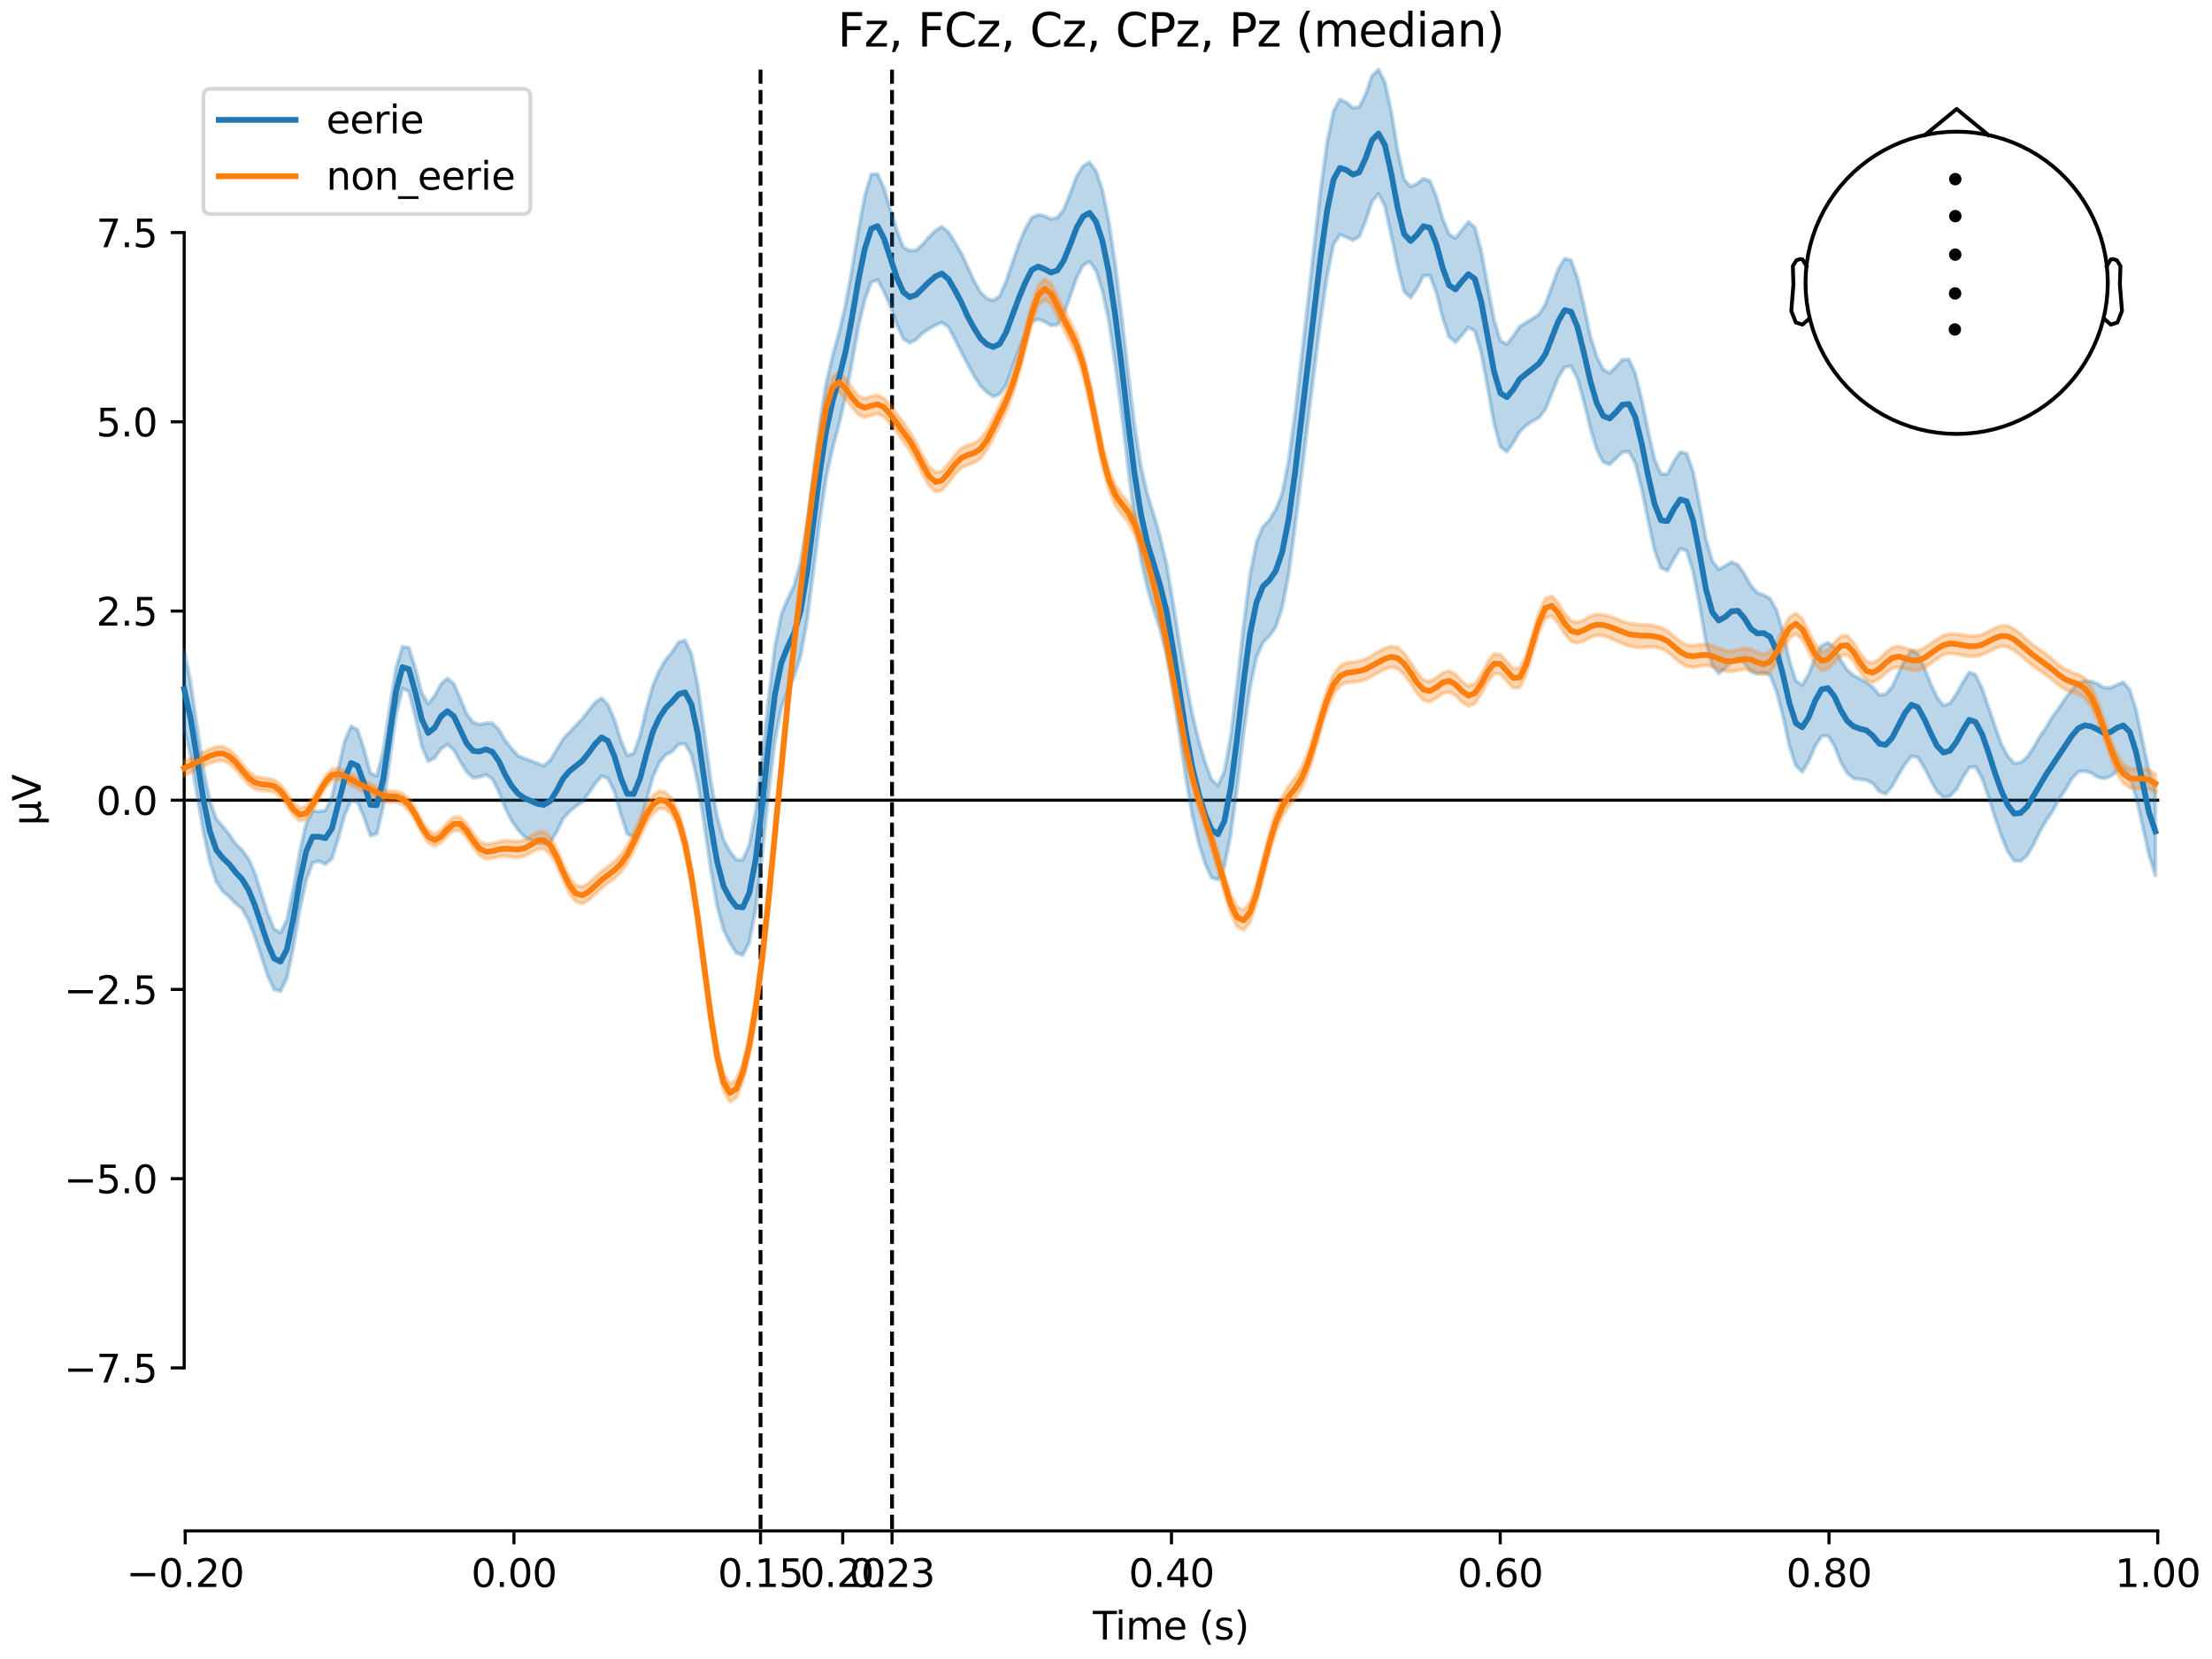 <?xml version="1.0" encoding="utf-8" standalone="no"?>
<!DOCTYPE svg PUBLIC "-//W3C//DTD SVG 1.1//EN"
  "http://www.w3.org/Graphics/SVG/1.1/DTD/svg11.dtd">
<svg xmlns:xlink="http://www.w3.org/1999/xlink" width="576pt" height="432pt" viewBox="0 0 576 432" xmlns="http://www.w3.org/2000/svg" version="1.1">
 <defs>
  <style type="text/css">*{stroke-linejoin: round; stroke-linecap: butt}</style>
 </defs>
 <g id="figure_1">
  <g id="patch_1">
   <path d="M 0 432 
L 576 432 
L 576 0 
L 0 0 
z
" style="fill: #ffffff"/>
  </g>
  <g id="axes_1">
   <g id="patch_2">
    <path d="M 47.961 398.644 
L 561.867 398.644 
L 561.867 18.118 
L 47.961 18.118 
L 47.961 398.644 
z
" style="fill: none; opacity: 0"/>
   </g>
   <g id="patch_3">
    <path d="M 47.961 356.192 
L 47.961 60.569 
" style="fill: none; stroke: #000000; stroke-width: 0.8; stroke-linejoin: miter; stroke-linecap: square"/>
   </g>
   <g id="LineCollection_1">
    <path d="M 198.04 18.118 
L 198.04 398.644 
" clip-path="url(#p8a91f6fe8f)" style="fill: none; stroke-dasharray: 3.7,1.6; stroke-dashoffset: 0; stroke: #000000"/>
    <path d="M 232.282 18.118 
L 232.282 398.644 
" clip-path="url(#p8a91f6fe8f)" style="fill: none; stroke-dasharray: 3.7,1.6; stroke-dashoffset: 0; stroke: #000000"/>
   </g>
   <g id="matplotlib.axis_1">
    <g id="xtick_1">
     <g id="line2d_1">
      <defs>
       <path id="mda57c47672" d="M 0 0 
L 0 3.5 
" style="stroke: #000000; stroke-width: 0.8"/>
      </defs>
      <g>
       <use xlink:href="#mda57c47672" x="48.229" y="398.644" style="stroke: #000000; stroke-width: 0.8"/>
      </g>
     </g>
     <g id="text_1">
      <!-- −0.20 -->
      <g transform="translate(32.906 413.242) scale(0.1 -0.1)">
       <defs>
        <path id="DejaVuSans-2212" d="M 678 2272 
L 4684 2272 
L 4684 1741 
L 678 1741 
L 678 2272 
z
" transform="scale(0.016)"/>
        <path id="DejaVuSans-30" d="M 2034 4250 
Q 1547 4250 1301 3770 
Q 1056 3291 1056 2328 
Q 1056 1369 1301 889 
Q 1547 409 2034 409 
Q 2525 409 2770 889 
Q 3016 1369 3016 2328 
Q 3016 3291 2770 3770 
Q 2525 4250 2034 4250 
z
M 2034 4750 
Q 2819 4750 3233 4129 
Q 3647 3509 3647 2328 
Q 3647 1150 3233 529 
Q 2819 -91 2034 -91 
Q 1250 -91 836 529 
Q 422 1150 422 2328 
Q 422 3509 836 4129 
Q 1250 4750 2034 4750 
z
" transform="scale(0.016)"/>
        <path id="DejaVuSans-2e" d="M 684 794 
L 1344 794 
L 1344 0 
L 684 0 
L 684 794 
z
" transform="scale(0.016)"/>
        <path id="DejaVuSans-32" d="M 1228 531 
L 3431 531 
L 3431 0 
L 469 0 
L 469 531 
Q 828 903 1448 1529 
Q 2069 2156 2228 2338 
Q 2531 2678 2651 2914 
Q 2772 3150 2772 3378 
Q 2772 3750 2511 3984 
Q 2250 4219 1831 4219 
Q 1534 4219 1204 4116 
Q 875 4013 500 3803 
L 500 4441 
Q 881 4594 1212 4672 
Q 1544 4750 1819 4750 
Q 2544 4750 2975 4387 
Q 3406 4025 3406 3419 
Q 3406 3131 3298 2873 
Q 3191 2616 2906 2266 
Q 2828 2175 2409 1742 
Q 1991 1309 1228 531 
z
" transform="scale(0.016)"/>
       </defs>
       <use xlink:href="#DejaVuSans-2212"/>
       <use xlink:href="#DejaVuSans-30" transform="translate(83.789 0)"/>
       <use xlink:href="#DejaVuSans-2e" transform="translate(147.412 0)"/>
       <use xlink:href="#DejaVuSans-32" transform="translate(179.199 0)"/>
       <use xlink:href="#DejaVuSans-30" transform="translate(242.822 0)"/>
      </g>
     </g>
    </g>
    <g id="xtick_2">
     <g id="line2d_2">
      <g>
       <use xlink:href="#mda57c47672" x="133.835" y="398.644" style="stroke: #000000; stroke-width: 0.8"/>
      </g>
     </g>
     <g id="text_2">
      <!-- 0.00 -->
      <g transform="translate(122.702 413.242) scale(0.1 -0.1)">
       <use xlink:href="#DejaVuSans-30"/>
       <use xlink:href="#DejaVuSans-2e" transform="translate(63.623 0)"/>
       <use xlink:href="#DejaVuSans-30" transform="translate(95.41 0)"/>
       <use xlink:href="#DejaVuSans-30" transform="translate(159.033 0)"/>
      </g>
     </g>
    </g>
    <g id="xtick_3">
     <g id="line2d_3">
      <g>
       <use xlink:href="#mda57c47672" x="198.04" y="398.644" style="stroke: #000000; stroke-width: 0.8"/>
      </g>
     </g>
     <g id="text_3">
      <!-- 0.15 -->
      <g transform="translate(186.907 413.242) scale(0.1 -0.1)">
       <defs>
        <path id="DejaVuSans-31" d="M 794 531 
L 1825 531 
L 1825 4091 
L 703 3866 
L 703 4441 
L 1819 4666 
L 2450 4666 
L 2450 531 
L 3481 531 
L 3481 0 
L 794 0 
L 794 531 
z
" transform="scale(0.016)"/>
        <path id="DejaVuSans-35" d="M 691 4666 
L 3169 4666 
L 3169 4134 
L 1269 4134 
L 1269 2991 
Q 1406 3038 1543 3061 
Q 1681 3084 1819 3084 
Q 2600 3084 3056 2656 
Q 3513 2228 3513 1497 
Q 3513 744 3044 326 
Q 2575 -91 1722 -91 
Q 1428 -91 1123 -41 
Q 819 9 494 109 
L 494 744 
Q 775 591 1075 516 
Q 1375 441 1709 441 
Q 2250 441 2565 725 
Q 2881 1009 2881 1497 
Q 2881 1984 2565 2268 
Q 2250 2553 1709 2553 
Q 1456 2553 1204 2497 
Q 953 2441 691 2322 
L 691 4666 
z
" transform="scale(0.016)"/>
       </defs>
       <use xlink:href="#DejaVuSans-30"/>
       <use xlink:href="#DejaVuSans-2e" transform="translate(63.623 0)"/>
       <use xlink:href="#DejaVuSans-31" transform="translate(95.41 0)"/>
       <use xlink:href="#DejaVuSans-35" transform="translate(159.033 0)"/>
      </g>
     </g>
    </g>
    <g id="xtick_4">
     <g id="line2d_4">
      <g>
       <use xlink:href="#mda57c47672" x="219.441" y="398.644" style="stroke: #000000; stroke-width: 0.8"/>
      </g>
     </g>
     <g id="text_4">
      <!-- 0.20 -->
      <g transform="translate(208.309 413.242) scale(0.1 -0.1)">
       <use xlink:href="#DejaVuSans-30"/>
       <use xlink:href="#DejaVuSans-2e" transform="translate(63.623 0)"/>
       <use xlink:href="#DejaVuSans-32" transform="translate(95.41 0)"/>
       <use xlink:href="#DejaVuSans-30" transform="translate(159.033 0)"/>
      </g>
     </g>
    </g>
    <g id="xtick_5">
     <g id="line2d_5">
      <g>
       <use xlink:href="#mda57c47672" x="232.282" y="398.644" style="stroke: #000000; stroke-width: 0.8"/>
      </g>
     </g>
     <g id="text_5">
      <!-- 0.23 -->
      <g transform="translate(221.15 413.242) scale(0.1 -0.1)">
       <defs>
        <path id="DejaVuSans-33" d="M 2597 2516 
Q 3050 2419 3304 2112 
Q 3559 1806 3559 1356 
Q 3559 666 3084 287 
Q 2609 -91 1734 -91 
Q 1441 -91 1130 -33 
Q 819 25 488 141 
L 488 750 
Q 750 597 1062 519 
Q 1375 441 1716 441 
Q 2309 441 2620 675 
Q 2931 909 2931 1356 
Q 2931 1769 2642 2001 
Q 2353 2234 1838 2234 
L 1294 2234 
L 1294 2753 
L 1863 2753 
Q 2328 2753 2575 2939 
Q 2822 3125 2822 3475 
Q 2822 3834 2567 4026 
Q 2313 4219 1838 4219 
Q 1578 4219 1281 4162 
Q 984 4106 628 3988 
L 628 4550 
Q 988 4650 1302 4700 
Q 1616 4750 1894 4750 
Q 2613 4750 3031 4423 
Q 3450 4097 3450 3541 
Q 3450 3153 3228 2886 
Q 3006 2619 2597 2516 
z
" transform="scale(0.016)"/>
       </defs>
       <use xlink:href="#DejaVuSans-30"/>
       <use xlink:href="#DejaVuSans-2e" transform="translate(63.623 0)"/>
       <use xlink:href="#DejaVuSans-32" transform="translate(95.41 0)"/>
       <use xlink:href="#DejaVuSans-33" transform="translate(159.033 0)"/>
      </g>
     </g>
    </g>
    <g id="xtick_6">
     <g id="line2d_6">
      <g>
       <use xlink:href="#mda57c47672" x="305.048" y="398.644" style="stroke: #000000; stroke-width: 0.8"/>
      </g>
     </g>
     <g id="text_6">
      <!-- 0.40 -->
      <g transform="translate(293.915 413.242) scale(0.1 -0.1)">
       <defs>
        <path id="DejaVuSans-34" d="M 2419 4116 
L 825 1625 
L 2419 1625 
L 2419 4116 
z
M 2253 4666 
L 3047 4666 
L 3047 1625 
L 3713 1625 
L 3713 1100 
L 3047 1100 
L 3047 0 
L 2419 0 
L 2419 1100 
L 313 1100 
L 313 1709 
L 2253 4666 
z
" transform="scale(0.016)"/>
       </defs>
       <use xlink:href="#DejaVuSans-30"/>
       <use xlink:href="#DejaVuSans-2e" transform="translate(63.623 0)"/>
       <use xlink:href="#DejaVuSans-34" transform="translate(95.41 0)"/>
       <use xlink:href="#DejaVuSans-30" transform="translate(159.033 0)"/>
      </g>
     </g>
    </g>
    <g id="xtick_7">
     <g id="line2d_7">
      <g>
       <use xlink:href="#mda57c47672" x="390.654" y="398.644" style="stroke: #000000; stroke-width: 0.8"/>
      </g>
     </g>
     <g id="text_7">
      <!-- 0.60 -->
      <g transform="translate(379.521 413.242) scale(0.1 -0.1)">
       <defs>
        <path id="DejaVuSans-36" d="M 2113 2584 
Q 1688 2584 1439 2293 
Q 1191 2003 1191 1497 
Q 1191 994 1439 701 
Q 1688 409 2113 409 
Q 2538 409 2786 701 
Q 3034 994 3034 1497 
Q 3034 2003 2786 2293 
Q 2538 2584 2113 2584 
z
M 3366 4563 
L 3366 3988 
Q 3128 4100 2886 4159 
Q 2644 4219 2406 4219 
Q 1781 4219 1451 3797 
Q 1122 3375 1075 2522 
Q 1259 2794 1537 2939 
Q 1816 3084 2150 3084 
Q 2853 3084 3261 2657 
Q 3669 2231 3669 1497 
Q 3669 778 3244 343 
Q 2819 -91 2113 -91 
Q 1303 -91 875 529 
Q 447 1150 447 2328 
Q 447 3434 972 4092 
Q 1497 4750 2381 4750 
Q 2619 4750 2861 4703 
Q 3103 4656 3366 4563 
z
" transform="scale(0.016)"/>
       </defs>
       <use xlink:href="#DejaVuSans-30"/>
       <use xlink:href="#DejaVuSans-2e" transform="translate(63.623 0)"/>
       <use xlink:href="#DejaVuSans-36" transform="translate(95.41 0)"/>
       <use xlink:href="#DejaVuSans-30" transform="translate(159.033 0)"/>
      </g>
     </g>
    </g>
    <g id="xtick_8">
     <g id="line2d_8">
      <g>
       <use xlink:href="#mda57c47672" x="476.261" y="398.644" style="stroke: #000000; stroke-width: 0.8"/>
      </g>
     </g>
     <g id="text_8">
      <!-- 0.80 -->
      <g transform="translate(465.128 413.242) scale(0.1 -0.1)">
       <defs>
        <path id="DejaVuSans-38" d="M 2034 2216 
Q 1584 2216 1326 1975 
Q 1069 1734 1069 1313 
Q 1069 891 1326 650 
Q 1584 409 2034 409 
Q 2484 409 2743 651 
Q 3003 894 3003 1313 
Q 3003 1734 2745 1975 
Q 2488 2216 2034 2216 
z
M 1403 2484 
Q 997 2584 770 2862 
Q 544 3141 544 3541 
Q 544 4100 942 4425 
Q 1341 4750 2034 4750 
Q 2731 4750 3128 4425 
Q 3525 4100 3525 3541 
Q 3525 3141 3298 2862 
Q 3072 2584 2669 2484 
Q 3125 2378 3379 2068 
Q 3634 1759 3634 1313 
Q 3634 634 3220 271 
Q 2806 -91 2034 -91 
Q 1263 -91 848 271 
Q 434 634 434 1313 
Q 434 1759 690 2068 
Q 947 2378 1403 2484 
z
M 1172 3481 
Q 1172 3119 1398 2916 
Q 1625 2713 2034 2713 
Q 2441 2713 2670 2916 
Q 2900 3119 2900 3481 
Q 2900 3844 2670 4047 
Q 2441 4250 2034 4250 
Q 1625 4250 1398 4047 
Q 1172 3844 1172 3481 
z
" transform="scale(0.016)"/>
       </defs>
       <use xlink:href="#DejaVuSans-30"/>
       <use xlink:href="#DejaVuSans-2e" transform="translate(63.623 0)"/>
       <use xlink:href="#DejaVuSans-38" transform="translate(95.41 0)"/>
       <use xlink:href="#DejaVuSans-30" transform="translate(159.033 0)"/>
      </g>
     </g>
    </g>
    <g id="xtick_9">
     <g id="line2d_9">
      <g>
       <use xlink:href="#mda57c47672" x="561.867" y="398.644" style="stroke: #000000; stroke-width: 0.8"/>
      </g>
     </g>
     <g id="text_9">
      <!-- 1.00 -->
      <g transform="translate(550.734 413.242) scale(0.1 -0.1)">
       <use xlink:href="#DejaVuSans-31"/>
       <use xlink:href="#DejaVuSans-2e" transform="translate(63.623 0)"/>
       <use xlink:href="#DejaVuSans-30" transform="translate(95.41 0)"/>
       <use xlink:href="#DejaVuSans-30" transform="translate(159.033 0)"/>
      </g>
     </g>
    </g>
    <g id="text_10">
     <!-- Time (s) -->
     <g transform="translate(284.585 426.92) scale(0.1 -0.1)">
      <defs>
       <path id="DejaVuSans-54" d="M -19 4666 
L 3928 4666 
L 3928 4134 
L 2272 4134 
L 2272 0 
L 1638 0 
L 1638 4134 
L -19 4134 
L -19 4666 
z
" transform="scale(0.016)"/>
       <path id="DejaVuSans-69" d="M 603 3500 
L 1178 3500 
L 1178 0 
L 603 0 
L 603 3500 
z
M 603 4863 
L 1178 4863 
L 1178 4134 
L 603 4134 
L 603 4863 
z
" transform="scale(0.016)"/>
       <path id="DejaVuSans-6d" d="M 3328 2828 
Q 3544 3216 3844 3400 
Q 4144 3584 4550 3584 
Q 5097 3584 5394 3201 
Q 5691 2819 5691 2113 
L 5691 0 
L 5113 0 
L 5113 2094 
Q 5113 2597 4934 2840 
Q 4756 3084 4391 3084 
Q 3944 3084 3684 2787 
Q 3425 2491 3425 1978 
L 3425 0 
L 2847 0 
L 2847 2094 
Q 2847 2600 2669 2842 
Q 2491 3084 2119 3084 
Q 1678 3084 1418 2786 
Q 1159 2488 1159 1978 
L 1159 0 
L 581 0 
L 581 3500 
L 1159 3500 
L 1159 2956 
Q 1356 3278 1631 3431 
Q 1906 3584 2284 3584 
Q 2666 3584 2933 3390 
Q 3200 3197 3328 2828 
z
" transform="scale(0.016)"/>
       <path id="DejaVuSans-65" d="M 3597 1894 
L 3597 1613 
L 953 1613 
Q 991 1019 1311 708 
Q 1631 397 2203 397 
Q 2534 397 2845 478 
Q 3156 559 3463 722 
L 3463 178 
Q 3153 47 2828 -22 
Q 2503 -91 2169 -91 
Q 1331 -91 842 396 
Q 353 884 353 1716 
Q 353 2575 817 3079 
Q 1281 3584 2069 3584 
Q 2775 3584 3186 3129 
Q 3597 2675 3597 1894 
z
M 3022 2063 
Q 3016 2534 2758 2815 
Q 2500 3097 2075 3097 
Q 1594 3097 1305 2825 
Q 1016 2553 972 2059 
L 3022 2063 
z
" transform="scale(0.016)"/>
       <path id="DejaVuSans-20" transform="scale(0.016)"/>
       <path id="DejaVuSans-28" d="M 1984 4856 
Q 1566 4138 1362 3434 
Q 1159 2731 1159 2009 
Q 1159 1288 1364 580 
Q 1569 -128 1984 -844 
L 1484 -844 
Q 1016 -109 783 600 
Q 550 1309 550 2009 
Q 550 2706 781 3412 
Q 1013 4119 1484 4856 
L 1984 4856 
z
" transform="scale(0.016)"/>
       <path id="DejaVuSans-73" d="M 2834 3397 
L 2834 2853 
Q 2591 2978 2328 3040 
Q 2066 3103 1784 3103 
Q 1356 3103 1142 2972 
Q 928 2841 928 2578 
Q 928 2378 1081 2264 
Q 1234 2150 1697 2047 
L 1894 2003 
Q 2506 1872 2764 1633 
Q 3022 1394 3022 966 
Q 3022 478 2636 193 
Q 2250 -91 1575 -91 
Q 1294 -91 989 -36 
Q 684 19 347 128 
L 347 722 
Q 666 556 975 473 
Q 1284 391 1588 391 
Q 1994 391 2212 530 
Q 2431 669 2431 922 
Q 2431 1156 2273 1281 
Q 2116 1406 1581 1522 
L 1381 1569 
Q 847 1681 609 1914 
Q 372 2147 372 2553 
Q 372 3047 722 3315 
Q 1072 3584 1716 3584 
Q 2034 3584 2315 3537 
Q 2597 3491 2834 3397 
z
" transform="scale(0.016)"/>
       <path id="DejaVuSans-29" d="M 513 4856 
L 1013 4856 
Q 1481 4119 1714 3412 
Q 1947 2706 1947 2009 
Q 1947 1309 1714 600 
Q 1481 -109 1013 -844 
L 513 -844 
Q 928 -128 1133 580 
Q 1338 1288 1338 2009 
Q 1338 2731 1133 3434 
Q 928 4138 513 4856 
z
" transform="scale(0.016)"/>
      </defs>
      <use xlink:href="#DejaVuSans-54"/>
      <use xlink:href="#DejaVuSans-69" transform="translate(57.959 0)"/>
      <use xlink:href="#DejaVuSans-6d" transform="translate(85.742 0)"/>
      <use xlink:href="#DejaVuSans-65" transform="translate(183.154 0)"/>
      <use xlink:href="#DejaVuSans-20" transform="translate(244.678 0)"/>
      <use xlink:href="#DejaVuSans-28" transform="translate(276.465 0)"/>
      <use xlink:href="#DejaVuSans-73" transform="translate(315.479 0)"/>
      <use xlink:href="#DejaVuSans-29" transform="translate(367.578 0)"/>
     </g>
    </g>
   </g>
   <g id="matplotlib.axis_2">
    <g id="ytick_1">
     <g id="line2d_10">
      <defs>
       <path id="m4da7d93947" d="M 0 0 
L -3.5 0 
" style="stroke: #000000; stroke-width: 0.8"/>
      </defs>
      <g>
       <use xlink:href="#m4da7d93947" x="47.961" y="356.192" style="stroke: #000000; stroke-width: 0.8"/>
      </g>
     </g>
     <g id="text_11">
      <!-- −7.5 -->
      <g transform="translate(16.678 359.992) scale(0.1 -0.1)">
       <defs>
        <path id="DejaVuSans-37" d="M 525 4666 
L 3525 4666 
L 3525 4397 
L 1831 0 
L 1172 0 
L 2766 4134 
L 525 4134 
L 525 4666 
z
" transform="scale(0.016)"/>
       </defs>
       <use xlink:href="#DejaVuSans-2212"/>
       <use xlink:href="#DejaVuSans-37" transform="translate(83.789 0)"/>
       <use xlink:href="#DejaVuSans-2e" transform="translate(147.412 0)"/>
       <use xlink:href="#DejaVuSans-35" transform="translate(179.199 0)"/>
      </g>
     </g>
    </g>
    <g id="ytick_2">
     <g id="line2d_11">
      <g>
       <use xlink:href="#m4da7d93947" x="47.961" y="306.922" style="stroke: #000000; stroke-width: 0.8"/>
      </g>
     </g>
     <g id="text_12">
      <!-- −5.0 -->
      <g transform="translate(16.678 310.721) scale(0.1 -0.1)">
       <use xlink:href="#DejaVuSans-2212"/>
       <use xlink:href="#DejaVuSans-35" transform="translate(83.789 0)"/>
       <use xlink:href="#DejaVuSans-2e" transform="translate(147.412 0)"/>
       <use xlink:href="#DejaVuSans-30" transform="translate(179.199 0)"/>
      </g>
     </g>
    </g>
    <g id="ytick_3">
     <g id="line2d_12">
      <g>
       <use xlink:href="#m4da7d93947" x="47.961" y="257.651" style="stroke: #000000; stroke-width: 0.8"/>
      </g>
     </g>
     <g id="text_13">
      <!-- −2.5 -->
      <g transform="translate(16.678 261.451) scale(0.1 -0.1)">
       <use xlink:href="#DejaVuSans-2212"/>
       <use xlink:href="#DejaVuSans-32" transform="translate(83.789 0)"/>
       <use xlink:href="#DejaVuSans-2e" transform="translate(147.412 0)"/>
       <use xlink:href="#DejaVuSans-35" transform="translate(179.199 0)"/>
      </g>
     </g>
    </g>
    <g id="ytick_4">
     <g id="line2d_13">
      <g>
       <use xlink:href="#m4da7d93947" x="47.961" y="208.381" style="stroke: #000000; stroke-width: 0.8"/>
      </g>
     </g>
     <g id="text_14">
      <!-- 0.0 -->
      <g transform="translate(25.058 212.18) scale(0.1 -0.1)">
       <use xlink:href="#DejaVuSans-30"/>
       <use xlink:href="#DejaVuSans-2e" transform="translate(63.623 0)"/>
       <use xlink:href="#DejaVuSans-30" transform="translate(95.41 0)"/>
      </g>
     </g>
    </g>
    <g id="ytick_5">
     <g id="line2d_14">
      <g>
       <use xlink:href="#m4da7d93947" x="47.961" y="159.11" style="stroke: #000000; stroke-width: 0.8"/>
      </g>
     </g>
     <g id="text_15">
      <!-- 2.5 -->
      <g transform="translate(25.058 162.91) scale(0.1 -0.1)">
       <use xlink:href="#DejaVuSans-32"/>
       <use xlink:href="#DejaVuSans-2e" transform="translate(63.623 0)"/>
       <use xlink:href="#DejaVuSans-35" transform="translate(95.41 0)"/>
      </g>
     </g>
    </g>
    <g id="ytick_6">
     <g id="line2d_15">
      <g>
       <use xlink:href="#m4da7d93947" x="47.961" y="109.84" style="stroke: #000000; stroke-width: 0.8"/>
      </g>
     </g>
     <g id="text_16">
      <!-- 5.0 -->
      <g transform="translate(25.058 113.639) scale(0.1 -0.1)">
       <use xlink:href="#DejaVuSans-35"/>
       <use xlink:href="#DejaVuSans-2e" transform="translate(63.623 0)"/>
       <use xlink:href="#DejaVuSans-30" transform="translate(95.41 0)"/>
      </g>
     </g>
    </g>
    <g id="ytick_7">
     <g id="line2d_16">
      <g>
       <use xlink:href="#m4da7d93947" x="47.961" y="60.569" style="stroke: #000000; stroke-width: 0.8"/>
      </g>
     </g>
     <g id="text_17">
      <!-- 7.5 -->
      <g transform="translate(25.058 64.369) scale(0.1 -0.1)">
       <use xlink:href="#DejaVuSans-37"/>
       <use xlink:href="#DejaVuSans-2e" transform="translate(63.623 0)"/>
       <use xlink:href="#DejaVuSans-35" transform="translate(95.41 0)"/>
      </g>
     </g>
    </g>
    <g id="text_18">
     <!-- µV -->
     <g transform="translate(10.599 214.982) rotate(-90) scale(0.1 -0.1)">
      <defs>
       <path id="DejaVuSans-b5" d="M 544 -1331 
L 544 3500 
L 1119 3500 
L 1119 1325 
Q 1119 872 1334 640 
Q 1550 409 1972 409 
Q 2434 409 2667 671 
Q 2900 934 2900 1459 
L 2900 3500 
L 3475 3500 
L 3475 806 
Q 3475 619 3529 530 
Q 3584 441 3700 441 
Q 3728 441 3778 458 
Q 3828 475 3916 513 
L 3916 50 
Q 3788 -22 3673 -56 
Q 3559 -91 3450 -91 
Q 3234 -91 3106 31 
Q 2978 153 2931 403 
Q 2775 156 2548 32 
Q 2322 -91 2016 -91 
Q 1697 -91 1473 31 
Q 1250 153 1119 397 
L 1119 -1331 
L 544 -1331 
z
" transform="scale(0.016)"/>
       <path id="DejaVuSans-56" d="M 1831 0 
L 50 4666 
L 709 4666 
L 2188 738 
L 3669 4666 
L 4325 4666 
L 2547 0 
L 1831 0 
z
" transform="scale(0.016)"/>
      </defs>
      <use xlink:href="#DejaVuSans-b5"/>
      <use xlink:href="#DejaVuSans-56" transform="translate(63.623 0)"/>
     </g>
    </g>
   </g>
   <g id="patch_4">
    <path d="M 48.229 398.644 
L 561.867 398.644 
" style="fill: none; stroke: #000000; stroke-width: 0.8; stroke-linejoin: miter; stroke-linecap: square"/>
   </g>
   <g id="patch_5">
    <path d="M 47.961 208.381 
L 561.867 208.381 
" style="fill: none; stroke: #000000; stroke-width: 0.8; stroke-linejoin: miter; stroke-linecap: square"/>
   </g>
   <g id="text_19">
    <!-- Fz, FCz, Cz, CPz, Pz (median) -->
    <g transform="translate(218.127 12.118) scale(0.12 -0.12)">
     <defs>
      <path id="DejaVuSans-46" d="M 628 4666 
L 3309 4666 
L 3309 4134 
L 1259 4134 
L 1259 2759 
L 3109 2759 
L 3109 2228 
L 1259 2228 
L 1259 0 
L 628 0 
L 628 4666 
z
" transform="scale(0.016)"/>
      <path id="DejaVuSans-7a" d="M 353 3500 
L 3084 3500 
L 3084 2975 
L 922 459 
L 3084 459 
L 3084 0 
L 275 0 
L 275 525 
L 2438 3041 
L 353 3041 
L 353 3500 
z
" transform="scale(0.016)"/>
      <path id="DejaVuSans-2c" d="M 750 794 
L 1409 794 
L 1409 256 
L 897 -744 
L 494 -744 
L 750 256 
L 750 794 
z
" transform="scale(0.016)"/>
      <path id="DejaVuSans-43" d="M 4122 4306 
L 4122 3641 
Q 3803 3938 3442 4084 
Q 3081 4231 2675 4231 
Q 1875 4231 1450 3742 
Q 1025 3253 1025 2328 
Q 1025 1406 1450 917 
Q 1875 428 2675 428 
Q 3081 428 3442 575 
Q 3803 722 4122 1019 
L 4122 359 
Q 3791 134 3420 21 
Q 3050 -91 2638 -91 
Q 1578 -91 968 557 
Q 359 1206 359 2328 
Q 359 3453 968 4101 
Q 1578 4750 2638 4750 
Q 3056 4750 3426 4639 
Q 3797 4528 4122 4306 
z
" transform="scale(0.016)"/>
      <path id="DejaVuSans-50" d="M 1259 4147 
L 1259 2394 
L 2053 2394 
Q 2494 2394 2734 2622 
Q 2975 2850 2975 3272 
Q 2975 3691 2734 3919 
Q 2494 4147 2053 4147 
L 1259 4147 
z
M 628 4666 
L 2053 4666 
Q 2838 4666 3239 4311 
Q 3641 3956 3641 3272 
Q 3641 2581 3239 2228 
Q 2838 1875 2053 1875 
L 1259 1875 
L 1259 0 
L 628 0 
L 628 4666 
z
" transform="scale(0.016)"/>
      <path id="DejaVuSans-64" d="M 2906 2969 
L 2906 4863 
L 3481 4863 
L 3481 0 
L 2906 0 
L 2906 525 
Q 2725 213 2448 61 
Q 2172 -91 1784 -91 
Q 1150 -91 751 415 
Q 353 922 353 1747 
Q 353 2572 751 3078 
Q 1150 3584 1784 3584 
Q 2172 3584 2448 3432 
Q 2725 3281 2906 2969 
z
M 947 1747 
Q 947 1113 1208 752 
Q 1469 391 1925 391 
Q 2381 391 2643 752 
Q 2906 1113 2906 1747 
Q 2906 2381 2643 2742 
Q 2381 3103 1925 3103 
Q 1469 3103 1208 2742 
Q 947 2381 947 1747 
z
" transform="scale(0.016)"/>
      <path id="DejaVuSans-61" d="M 2194 1759 
Q 1497 1759 1228 1600 
Q 959 1441 959 1056 
Q 959 750 1161 570 
Q 1363 391 1709 391 
Q 2188 391 2477 730 
Q 2766 1069 2766 1631 
L 2766 1759 
L 2194 1759 
z
M 3341 1997 
L 3341 0 
L 2766 0 
L 2766 531 
Q 2569 213 2275 61 
Q 1981 -91 1556 -91 
Q 1019 -91 701 211 
Q 384 513 384 1019 
Q 384 1609 779 1909 
Q 1175 2209 1959 2209 
L 2766 2209 
L 2766 2266 
Q 2766 2663 2505 2880 
Q 2244 3097 1772 3097 
Q 1472 3097 1187 3025 
Q 903 2953 641 2809 
L 641 3341 
Q 956 3463 1253 3523 
Q 1550 3584 1831 3584 
Q 2591 3584 2966 3190 
Q 3341 2797 3341 1997 
z
" transform="scale(0.016)"/>
      <path id="DejaVuSans-6e" d="M 3513 2113 
L 3513 0 
L 2938 0 
L 2938 2094 
Q 2938 2591 2744 2837 
Q 2550 3084 2163 3084 
Q 1697 3084 1428 2787 
Q 1159 2491 1159 1978 
L 1159 0 
L 581 0 
L 581 3500 
L 1159 3500 
L 1159 2956 
Q 1366 3272 1645 3428 
Q 1925 3584 2291 3584 
Q 2894 3584 3203 3211 
Q 3513 2838 3513 2113 
z
" transform="scale(0.016)"/>
     </defs>
     <use xlink:href="#DejaVuSans-46"/>
     <use xlink:href="#DejaVuSans-7a" transform="translate(57.52 0)"/>
     <use xlink:href="#DejaVuSans-2c" transform="translate(110.01 0)"/>
     <use xlink:href="#DejaVuSans-20" transform="translate(141.797 0)"/>
     <use xlink:href="#DejaVuSans-46" transform="translate(173.584 0)"/>
     <use xlink:href="#DejaVuSans-43" transform="translate(231.104 0)"/>
     <use xlink:href="#DejaVuSans-7a" transform="translate(300.928 0)"/>
     <use xlink:href="#DejaVuSans-2c" transform="translate(353.418 0)"/>
     <use xlink:href="#DejaVuSans-20" transform="translate(385.205 0)"/>
     <use xlink:href="#DejaVuSans-43" transform="translate(416.992 0)"/>
     <use xlink:href="#DejaVuSans-7a" transform="translate(486.816 0)"/>
     <use xlink:href="#DejaVuSans-2c" transform="translate(539.307 0)"/>
     <use xlink:href="#DejaVuSans-20" transform="translate(571.094 0)"/>
     <use xlink:href="#DejaVuSans-43" transform="translate(602.881 0)"/>
     <use xlink:href="#DejaVuSans-50" transform="translate(672.705 0)"/>
     <use xlink:href="#DejaVuSans-7a" transform="translate(733.008 0)"/>
     <use xlink:href="#DejaVuSans-2c" transform="translate(785.498 0)"/>
     <use xlink:href="#DejaVuSans-20" transform="translate(817.285 0)"/>
     <use xlink:href="#DejaVuSans-50" transform="translate(849.072 0)"/>
     <use xlink:href="#DejaVuSans-7a" transform="translate(909.375 0)"/>
     <use xlink:href="#DejaVuSans-20" transform="translate(961.865 0)"/>
     <use xlink:href="#DejaVuSans-28" transform="translate(993.652 0)"/>
     <use xlink:href="#DejaVuSans-6d" transform="translate(1032.666 0)"/>
     <use xlink:href="#DejaVuSans-65" transform="translate(1130.078 0)"/>
     <use xlink:href="#DejaVuSans-64" transform="translate(1191.602 0)"/>
     <use xlink:href="#DejaVuSans-69" transform="translate(1255.078 0)"/>
     <use xlink:href="#DejaVuSans-61" transform="translate(1282.861 0)"/>
     <use xlink:href="#DejaVuSans-6e" transform="translate(1344.141 0)"/>
     <use xlink:href="#DejaVuSans-29" transform="translate(1407.52 0)"/>
    </g>
   </g>
   <g id="legend_1">
    <g id="patch_6">
     <path d="M 54.961 55.753 
L 136.103 55.753 
Q 138.103 55.753 138.103 53.753 
L 138.103 25.118 
Q 138.103 23.118 136.103 23.118 
L 54.961 23.118 
Q 52.961 23.118 52.961 25.118 
L 52.961 53.753 
Q 52.961 55.753 54.961 55.753 
z
" style="fill: #ffffff; opacity: 0.8; stroke: #cccccc; stroke-linejoin: miter"/>
    </g>
    <g id="line2d_17">
     <path d="M 56.961 31.217 
L 66.961 31.217 
L 76.961 31.217 
" style="fill: none; stroke: #1f77b4; stroke-width: 1.5; stroke-linecap: square"/>
    </g>
    <g id="text_20">
     <!-- eerie -->
     <g transform="translate(84.961 34.717) scale(0.1 -0.1)">
      <defs>
       <path id="DejaVuSans-72" d="M 2631 2963 
Q 2534 3019 2420 3045 
Q 2306 3072 2169 3072 
Q 1681 3072 1420 2755 
Q 1159 2438 1159 1844 
L 1159 0 
L 581 0 
L 581 3500 
L 1159 3500 
L 1159 2956 
Q 1341 3275 1631 3429 
Q 1922 3584 2338 3584 
Q 2397 3584 2469 3576 
Q 2541 3569 2628 3553 
L 2631 2963 
z
" transform="scale(0.016)"/>
      </defs>
      <use xlink:href="#DejaVuSans-65"/>
      <use xlink:href="#DejaVuSans-65" transform="translate(61.523 0)"/>
      <use xlink:href="#DejaVuSans-72" transform="translate(123.047 0)"/>
      <use xlink:href="#DejaVuSans-69" transform="translate(164.16 0)"/>
      <use xlink:href="#DejaVuSans-65" transform="translate(191.943 0)"/>
     </g>
    </g>
    <g id="line2d_18">
     <path d="M 56.961 45.895 
L 66.961 45.895 
L 76.961 45.895 
" style="fill: none; stroke: #ff7f0e; stroke-width: 1.5; stroke-linecap: square"/>
    </g>
    <g id="text_21">
     <!-- non_eerie -->
     <g transform="translate(84.961 49.395) scale(0.1 -0.1)">
      <defs>
       <path id="DejaVuSans-6f" d="M 1959 3097 
Q 1497 3097 1228 2736 
Q 959 2375 959 1747 
Q 959 1119 1226 758 
Q 1494 397 1959 397 
Q 2419 397 2687 759 
Q 2956 1122 2956 1747 
Q 2956 2369 2687 2733 
Q 2419 3097 1959 3097 
z
M 1959 3584 
Q 2709 3584 3137 3096 
Q 3566 2609 3566 1747 
Q 3566 888 3137 398 
Q 2709 -91 1959 -91 
Q 1206 -91 779 398 
Q 353 888 353 1747 
Q 353 2609 779 3096 
Q 1206 3584 1959 3584 
z
" transform="scale(0.016)"/>
       <path id="DejaVuSans-5f" d="M 3263 -1063 
L 3263 -1509 
L -63 -1509 
L -63 -1063 
L 3263 -1063 
z
" transform="scale(0.016)"/>
      </defs>
      <use xlink:href="#DejaVuSans-6e"/>
      <use xlink:href="#DejaVuSans-6f" transform="translate(63.379 0)"/>
      <use xlink:href="#DejaVuSans-6e" transform="translate(124.561 0)"/>
      <use xlink:href="#DejaVuSans-5f" transform="translate(187.939 0)"/>
      <use xlink:href="#DejaVuSans-65" transform="translate(237.939 0)"/>
      <use xlink:href="#DejaVuSans-65" transform="translate(299.463 0)"/>
      <use xlink:href="#DejaVuSans-72" transform="translate(360.986 0)"/>
      <use xlink:href="#DejaVuSans-69" transform="translate(402.1 0)"/>
      <use xlink:href="#DejaVuSans-65" transform="translate(429.883 0)"/>
     </g>
    </g>
   </g>
   <g id="FillBetweenPolyCollection_1">
    <defs>
     <path id="m5af0333ec8" d="M 47.961 -262.553 
L 47.961 -242.228 
L 49.633 -235.178 
L 51.305 -225.071 
L 52.977 -215.419 
L 54.649 -207.548 
L 56.321 -202.42 
L 57.993 -199.887 
L 59.665 -198.523 
L 61.337 -196.726 
L 63.009 -195.405 
L 64.681 -192.461 
L 66.353 -188.154 
L 68.025 -183.048 
L 69.697 -177.943 
L 71.369 -174.325 
L 73.041 -173.909 
L 74.713 -177.264 
L 76.385 -185.322 
L 78.057 -195.1 
L 79.729 -202.786 
L 81.401 -207.327 
L 83.073 -207.754 
L 84.745 -206.98 
L 86.417 -208.388 
L 88.089 -213.633 
L 89.761 -219.808 
L 91.433 -223.501 
L 93.105 -223.157 
L 94.777 -219.201 
L 96.449 -214.386 
L 98.121 -214.884 
L 99.793 -222.044 
L 101.465 -233.964 
L 103.137 -245.973 
L 104.809 -252.741 
L 106.481 -251.936 
L 108.153 -245.266 
L 109.825 -237.693 
L 111.497 -233.75 
L 113.169 -234.632 
L 114.841 -236.985 
L 116.513 -238.163 
L 118.185 -236.666 
L 119.857 -233.669 
L 121.529 -231.013 
L 123.201 -229.478 
L 124.873 -229.682 
L 126.545 -230.282 
L 128.217 -229.143 
L 129.889 -225.821 
L 131.561 -221.637 
L 133.233 -218.281 
L 134.905 -215.882 
L 136.577 -214.066 
L 138.249 -213.205 
L 139.921 -212.358 
L 141.593 -212.164 
L 143.265 -212.636 
L 144.937 -215.304 
L 146.609 -218.79 
L 148.281 -220.649 
L 149.953 -222.044 
L 151.625 -223.166 
L 153.297 -225.447 
L 154.969 -227.924 
L 156.641 -229.902 
L 158.313 -229.297 
L 159.985 -225.872 
L 161.657 -219.923 
L 163.329 -214.858 
L 165.001 -214.047 
L 166.673 -217.229 
L 168.345 -223.651 
L 170.017 -229.697 
L 171.689 -233.411 
L 173.361 -235.478 
L 175.033 -236.308 
L 176.705 -238.139 
L 178.377 -238.348 
L 180.049 -235.411 
L 181.721 -228.056 
L 183.393 -217.431 
L 185.065 -205.771 
L 186.737 -196.081 
L 188.409 -189.852 
L 190.081 -186.452 
L 191.753 -183.818 
L 193.425 -183.292 
L 195.097 -186.52 
L 196.769 -195.17 
L 198.441 -209.208 
L 200.113 -225.295 
L 201.785 -239.167 
L 203.457 -247.671 
L 205.129 -252.095 
L 206.801 -255.851 
L 208.473 -261.101 
L 210.145 -270.312 
L 211.817 -283.268 
L 213.489 -296.667 
L 215.161 -307.797 
L 216.833 -315.376 
L 218.505 -321.61 
L 220.177 -328.782 
L 221.849 -337.529 
L 223.521 -346.849 
L 225.193 -353.942 
L 226.865 -358.476 
L 228.537 -359.146 
L 230.209 -356.009 
L 231.881 -352.23 
L 233.553 -347.525 
L 235.225 -343.76 
L 236.897 -342.73 
L 238.569 -343.567 
L 240.241 -345.282 
L 241.913 -346.358 
L 243.585 -347.324 
L 245.257 -348.008 
L 246.929 -346.932 
L 248.601 -343.757 
L 250.273 -340.444 
L 251.945 -337.216 
L 253.617 -334.144 
L 255.289 -331.573 
L 256.961 -329.875 
L 258.633 -328.744 
L 260.305 -329.355 
L 261.977 -331.684 
L 263.649 -336.347 
L 265.321 -340.904 
L 266.993 -344.821 
L 268.665 -348.173 
L 270.337 -348.862 
L 272.009 -348.243 
L 273.681 -347.228 
L 275.353 -347.452 
L 277.025 -350.273 
L 278.697 -354.91 
L 280.369 -359.738 
L 282.041 -362.923 
L 283.713 -363.839 
L 285.385 -361.55 
L 287.057 -356.323 
L 288.729 -348.423 
L 290.401 -337.184 
L 292.073 -324.484 
L 293.745 -310.402 
L 295.417 -296.865 
L 297.089 -286.443 
L 298.761 -279.011 
L 300.433 -273.233 
L 302.105 -268.022 
L 303.777 -261.355 
L 305.449 -251.737 
L 307.121 -240.964 
L 308.793 -229.535 
L 310.465 -219.747 
L 312.137 -212.474 
L 313.809 -207.093 
L 315.481 -203.432 
L 317.153 -202.935 
L 318.825 -206.396 
L 320.497 -214.723 
L 322.169 -227.179 
L 323.841 -241.177 
L 325.513 -252.983 
L 327.185 -260.849 
L 328.857 -264.65 
L 330.529 -266.385 
L 332.201 -268.72 
L 333.873 -273.801 
L 335.545 -282.312 
L 337.217 -294.774 
L 338.889 -308.178 
L 340.561 -322.044 
L 342.233 -335.553 
L 343.905 -348.782 
L 345.577 -360.054 
L 347.249 -368.412 
L 348.921 -370.905 
L 350.593 -370.25 
L 352.265 -369.445 
L 353.937 -370.404 
L 355.609 -374.485 
L 357.281 -379.482 
L 358.953 -381.509 
L 360.625 -378.344 
L 362.297 -370.659 
L 363.969 -362.583 
L 365.641 -356.057 
L 367.313 -354.469 
L 368.985 -356.944 
L 370.657 -360.206 
L 372.329 -360.226 
L 374.001 -355.934 
L 375.673 -349.265 
L 377.345 -344.296 
L 379.017 -342.886 
L 380.689 -344.724 
L 382.361 -346.796 
L 384.033 -345.786 
L 385.705 -340.084 
L 387.377 -331.171 
L 389.049 -321.75 
L 390.721 -315.64 
L 392.393 -314.347 
L 394.065 -316.739 
L 395.737 -319.574 
L 397.409 -321.189 
L 399.081 -322.356 
L 400.753 -323.233 
L 402.425 -325.467 
L 404.097 -329.48 
L 405.769 -333.705 
L 407.441 -336.379 
L 409.113 -336.666 
L 410.785 -333.321 
L 412.457 -327.45 
L 414.129 -320.522 
L 415.801 -314.922 
L 417.473 -311.666 
L 419.145 -311.089 
L 420.817 -312.628 
L 422.489 -314.279 
L 424.161 -314.394 
L 425.833 -311.375 
L 427.505 -304.738 
L 429.177 -296.461 
L 430.849 -288.714 
L 432.521 -284.12 
L 434.193 -283.406 
L 435.865 -286.443 
L 437.537 -289.112 
L 439.209 -288.567 
L 440.881 -283.173 
L 442.553 -274.498 
L 444.225 -264.855 
L 445.897 -258.639 
L 447.569 -256.615 
L 449.241 -258.026 
L 450.913 -259.721 
L 452.585 -260.612 
L 454.257 -259.249 
L 455.929 -257.051 
L 457.601 -256.498 
L 459.273 -256.86 
L 460.945 -256.163 
L 462.617 -251.913 
L 464.289 -245.549 
L 465.961 -237.729 
L 467.633 -232.637 
L 469.305 -230.989 
L 470.977 -233.832 
L 472.649 -237.638 
L 474.321 -240.271 
L 475.993 -240.432 
L 477.665 -237.803 
L 479.337 -233.582 
L 481.009 -230.695 
L 482.681 -229.263 
L 484.353 -229.089 
L 486.025 -228.837 
L 487.697 -227.976 
L 489.369 -225.905 
L 491.041 -225.283 
L 492.713 -227.26 
L 494.385 -230.279 
L 496.057 -232.981 
L 497.729 -235.096 
L 499.401 -234.781 
L 501.073 -232.13 
L 502.745 -228.861 
L 504.417 -225.871 
L 506.089 -224.37 
L 507.761 -224.705 
L 509.433 -226.411 
L 511.105 -229.544 
L 512.777 -232.138 
L 514.449 -232.32 
L 516.121 -229.317 
L 517.793 -224.532 
L 519.465 -219.2 
L 521.137 -214.365 
L 522.809 -210.271 
L 524.481 -207.859 
L 526.153 -207.76 
L 527.825 -209.188 
L 529.497 -212.04 
L 531.169 -215.488 
L 532.841 -218.367 
L 534.513 -220.77 
L 536.185 -223.906 
L 537.857 -226.385 
L 539.529 -229.232 
L 541.201 -231.067 
L 542.873 -231.189 
L 544.545 -230.744 
L 546.217 -229.629 
L 547.889 -229.294 
L 549.561 -229.863 
L 551.233 -231.162 
L 552.905 -231.819 
L 554.577 -229.805 
L 556.249 -224.347 
L 557.921 -216.985 
L 559.593 -209.375 
L 561.265 -204.02 
L 561.265 -226.203 
L 561.265 -226.203 
L 559.593 -231.33 
L 557.921 -239.075 
L 556.249 -247.051 
L 554.577 -252.448 
L 552.905 -254.33 
L 551.233 -253.646 
L 549.561 -252.899 
L 547.889 -252.914 
L 546.217 -253.924 
L 544.545 -254.536 
L 542.873 -254.664 
L 541.201 -254.092 
L 539.529 -252.415 
L 537.857 -250.136 
L 536.185 -247.709 
L 534.513 -245.424 
L 532.841 -242.599 
L 531.169 -240.221 
L 529.497 -237.298 
L 527.825 -234.824 
L 526.153 -233.431 
L 524.481 -233.233 
L 522.809 -235.09 
L 521.137 -238.224 
L 519.465 -242.957 
L 517.793 -247.869 
L 516.121 -252.705 
L 514.449 -256.272 
L 512.777 -256.923 
L 511.105 -254.266 
L 509.433 -251.286 
L 507.761 -248.865 
L 506.089 -248.268 
L 504.417 -250.418 
L 502.745 -253.946 
L 501.073 -258.18 
L 499.401 -261.761 
L 497.729 -262.643 
L 496.057 -260.378 
L 494.385 -256.715 
L 492.713 -253.155 
L 491.041 -251.246 
L 489.369 -251.037 
L 487.697 -253.051 
L 486.025 -254.341 
L 484.353 -255.239 
L 482.681 -256.111 
L 481.009 -257.556 
L 479.337 -260.054 
L 477.665 -263.431 
L 475.993 -264.612 
L 474.321 -263.899 
L 472.649 -260.719 
L 470.977 -256.459 
L 469.305 -253.55 
L 467.633 -254.711 
L 465.961 -260.033 
L 464.289 -267.498 
L 462.617 -273.102 
L 460.945 -276.097 
L 459.273 -277.057 
L 457.601 -277.641 
L 455.929 -279.548 
L 454.257 -282.468 
L 452.585 -284.881 
L 450.913 -285.639 
L 449.241 -284.62 
L 447.569 -283.787 
L 445.897 -285.858 
L 444.225 -291.591 
L 442.553 -300.672 
L 440.881 -309.188 
L 439.209 -313.897 
L 437.537 -314.302 
L 435.865 -311.835 
L 434.193 -308.564 
L 432.521 -308.568 
L 430.849 -312.369 
L 429.177 -319.733 
L 427.505 -327.933 
L 425.833 -334.752 
L 424.161 -338.419 
L 422.489 -338.352 
L 420.817 -336.505 
L 419.145 -334.869 
L 417.473 -335.825 
L 415.801 -339.123 
L 414.129 -344.398 
L 412.457 -352.346 
L 410.785 -359.536 
L 409.113 -364.207 
L 407.441 -364.678 
L 405.769 -361.883 
L 404.097 -357.367 
L 402.425 -352.827 
L 400.753 -350.135 
L 399.081 -349.043 
L 397.409 -348.003 
L 395.737 -346.967 
L 394.065 -344.508 
L 392.393 -342.341 
L 390.721 -343.252 
L 389.049 -348.655 
L 387.377 -357.576 
L 385.705 -366.668 
L 384.033 -372.824 
L 382.361 -374.195 
L 380.689 -372.13 
L 379.017 -369.962 
L 377.345 -371 
L 375.673 -375.042 
L 374.001 -380.9 
L 372.329 -384.902 
L 370.657 -385.51 
L 368.985 -384.178 
L 367.313 -383.399 
L 365.641 -385.258 
L 363.969 -392.704 
L 362.297 -402.916 
L 360.625 -410.58 
L 358.953 -413.882 
L 357.281 -412.254 
L 355.609 -407.414 
L 353.937 -404.086 
L 352.265 -403.917 
L 350.593 -405.352 
L 348.921 -406.097 
L 347.249 -403.037 
L 345.577 -394.841 
L 343.905 -382.57 
L 342.233 -368.166 
L 340.561 -353.161 
L 338.889 -338.515 
L 337.217 -324.212 
L 335.545 -311.951 
L 333.873 -303.488 
L 332.201 -299.317 
L 330.529 -296.581 
L 328.857 -294.825 
L 327.185 -290.787 
L 325.513 -282.325 
L 323.841 -269.116 
L 322.169 -253.947 
L 320.497 -240.341 
L 318.825 -231.062 
L 317.153 -227.475 
L 315.481 -229.032 
L 313.809 -233.547 
L 312.137 -239.088 
L 310.465 -246.105 
L 308.793 -254.925 
L 307.121 -264.673 
L 305.449 -275.162 
L 303.777 -285.072 
L 302.105 -292.168 
L 300.433 -298.005 
L 298.761 -303.309 
L 297.089 -310.61 
L 295.417 -321.266 
L 293.745 -335.183 
L 292.073 -349.678 
L 290.401 -363.244 
L 288.729 -374.329 
L 287.057 -382.515 
L 285.385 -387.465 
L 283.713 -389.754 
L 282.041 -388.753 
L 280.369 -386.087 
L 278.697 -381.716 
L 277.025 -377.518 
L 275.353 -375.345 
L 273.681 -374.935 
L 272.009 -375.768 
L 270.337 -376.079 
L 268.665 -375.325 
L 266.993 -372.435 
L 265.321 -368.463 
L 263.649 -363.627 
L 261.977 -358.71 
L 260.305 -354.875 
L 258.633 -353.752 
L 256.961 -354.288 
L 255.289 -355.968 
L 253.617 -358.883 
L 251.945 -362.596 
L 250.273 -366.143 
L 248.601 -369.011 
L 246.929 -371.638 
L 245.257 -372.958 
L 243.585 -371.954 
L 241.913 -370.293 
L 240.241 -368.354 
L 238.569 -366.822 
L 236.897 -366.72 
L 235.225 -367.604 
L 233.553 -371.977 
L 231.881 -377.326 
L 230.209 -382.958 
L 228.537 -386.658 
L 226.865 -386.618 
L 225.193 -380.949 
L 223.521 -371.959 
L 221.849 -361.768 
L 220.177 -352.64 
L 218.505 -345.422 
L 216.833 -339.45 
L 215.161 -332.287 
L 213.489 -321.899 
L 211.817 -308.648 
L 210.145 -295.649 
L 208.473 -285.656 
L 206.801 -279.543 
L 205.129 -276.075 
L 203.457 -271.981 
L 201.785 -263.612 
L 200.113 -249.9 
L 198.441 -234.234 
L 196.769 -220.514 
L 195.097 -211.956 
L 193.425 -208.098 
L 191.753 -208.124 
L 190.081 -210.278 
L 188.409 -213.346 
L 186.737 -219.403 
L 185.065 -228.8 
L 183.393 -241.298 
L 181.721 -253.397 
L 180.049 -261.662 
L 178.377 -265.279 
L 176.705 -264.771 
L 175.033 -262.226 
L 173.361 -260.179 
L 171.689 -257.418 
L 170.017 -253.52 
L 168.345 -247.522 
L 166.673 -240.467 
L 165.001 -235.805 
L 163.329 -235.267 
L 161.657 -239.26 
L 159.985 -244.643 
L 158.313 -248.48 
L 156.641 -250.203 
L 154.969 -249.075 
L 153.297 -247.008 
L 151.625 -244.834 
L 149.953 -243.096 
L 148.281 -241.292 
L 146.609 -239.57 
L 144.937 -236.733 
L 143.265 -234.019 
L 141.593 -232.606 
L 139.921 -233.249 
L 138.249 -233.892 
L 136.577 -234.49 
L 134.905 -235.215 
L 133.233 -237.079 
L 131.561 -239.15 
L 129.889 -242.039 
L 128.217 -243.706 
L 126.545 -243.699 
L 124.873 -243.341 
L 123.201 -243.875 
L 121.529 -246.101 
L 119.857 -250.086 
L 118.185 -253.956 
L 116.513 -255.376 
L 114.841 -253.85 
L 113.169 -250.762 
L 111.497 -248.714 
L 109.825 -251.542 
L 108.153 -257.962 
L 106.481 -263.311 
L 104.809 -263.618 
L 103.137 -258.1 
L 101.465 -247.501 
L 99.793 -236.375 
L 98.121 -229.961 
L 96.449 -230.68 
L 94.777 -236.915 
L 93.105 -241.96 
L 91.433 -242.913 
L 89.761 -239.066 
L 88.089 -231.779 
L 86.417 -224.449 
L 84.745 -220.995 
L 83.073 -220.676 
L 81.401 -220.854 
L 79.729 -217.524 
L 78.057 -210.153 
L 76.385 -200.522 
L 74.713 -192.445 
L 73.041 -189.098 
L 71.369 -190.101 
L 69.697 -194.148 
L 68.025 -199.461 
L 66.353 -204.719 
L 64.681 -208.423 
L 63.009 -210.667 
L 61.337 -212.321 
L 59.665 -214.721 
L 57.993 -216.793 
L 56.321 -218.766 
L 54.649 -223.488 
L 52.977 -231.608 
L 51.305 -242.697 
L 49.633 -254.418 
L 47.961 -262.553 
z
" style="stroke: #1f77b4; stroke-opacity: 0.3"/>
    </defs>
    <g>
     <use xlink:href="#m5af0333ec8" x="0" y="432" style="fill: #1f77b4; fill-opacity: 0.3; stroke: #1f77b4; stroke-opacity: 0.3"/>
    </g>
   </g>
   <g id="FillBetweenPolyCollection_2">
    <defs>
     <path id="m1dd426ac34" d="M 47.961 -233.765 
L 47.961 -229.967 
L 49.633 -230.853 
L 51.305 -231.76 
L 52.977 -232.523 
L 54.649 -233.276 
L 56.321 -233.814 
L 57.993 -233.966 
L 59.665 -233.212 
L 61.337 -231.693 
L 63.009 -229.631 
L 64.681 -227.716 
L 66.353 -226.597 
L 68.025 -226.153 
L 69.697 -226.067 
L 71.369 -225.702 
L 73.041 -224.452 
L 74.713 -222.172 
L 76.385 -219.636 
L 78.057 -218.288 
L 79.729 -218.577 
L 81.401 -220.823 
L 83.073 -223.997 
L 84.745 -226.888 
L 86.417 -228.737 
L 88.089 -229.024 
L 89.761 -228.47 
L 91.433 -227.562 
L 93.105 -226.611 
L 94.777 -225.771 
L 96.449 -224.915 
L 98.121 -224.044 
L 99.793 -223.331 
L 101.465 -223.114 
L 103.137 -223.174 
L 104.809 -222.514 
L 106.481 -220.91 
L 108.153 -218.285 
L 109.825 -215.087 
L 111.497 -212.526 
L 113.169 -211.655 
L 114.841 -212.586 
L 116.513 -214.369 
L 118.185 -215.716 
L 119.857 -215.652 
L 121.529 -213.904 
L 123.201 -211.324 
L 124.873 -209.252 
L 126.545 -208.357 
L 128.217 -208.509 
L 129.889 -208.963 
L 131.561 -209.057 
L 133.233 -208.797 
L 134.905 -208.698 
L 136.577 -209.055 
L 138.249 -209.952 
L 139.921 -210.902 
L 141.593 -210.985 
L 143.265 -209.642 
L 144.937 -206.729 
L 146.609 -202.886 
L 148.281 -199.356 
L 149.953 -197.222 
L 151.625 -196.697 
L 153.297 -197.614 
L 154.969 -199.153 
L 156.641 -200.706 
L 158.313 -202.043 
L 159.985 -203.252 
L 161.657 -204.859 
L 163.329 -207.206 
L 165.001 -210.437 
L 166.673 -214.063 
L 168.345 -217.667 
L 170.017 -220.182 
L 171.689 -221.5 
L 173.361 -221.36 
L 175.033 -219.738 
L 176.705 -216.234 
L 178.377 -210.202 
L 180.049 -201.531 
L 181.721 -190.535 
L 183.393 -177.796 
L 185.065 -165.212 
L 186.737 -154.732 
L 188.409 -147.899 
L 190.081 -145.096 
L 191.753 -146.184 
L 193.425 -150.353 
L 195.097 -157.181 
L 196.769 -167.04 
L 198.441 -179.502 
L 200.113 -194.927 
L 201.785 -212.104 
L 203.457 -229.74 
L 205.129 -246.398 
L 206.801 -261.756 
L 208.473 -275.812 
L 210.145 -289.263 
L 211.817 -302.297 
L 213.489 -314.024 
L 215.161 -323.178 
L 216.833 -328.555 
L 218.505 -329.94 
L 220.177 -328.298 
L 221.849 -325.941 
L 223.521 -324.034 
L 225.193 -323.302 
L 226.865 -323.827 
L 228.537 -324.281 
L 230.209 -323.444 
L 231.881 -321.633 
L 233.553 -319.366 
L 235.225 -317.088 
L 236.897 -314.683 
L 238.569 -311.82 
L 240.241 -308.476 
L 241.913 -305.57 
L 243.585 -304.014 
L 245.257 -304.34 
L 246.929 -306.216 
L 248.601 -308.445 
L 250.273 -310.164 
L 251.945 -310.912 
L 253.617 -311.518 
L 255.289 -312.632 
L 256.961 -314.864 
L 258.633 -317.939 
L 260.305 -321.318 
L 261.977 -324.851 
L 263.649 -329.166 
L 265.321 -334.625 
L 266.993 -341.218 
L 268.665 -347.792 
L 270.337 -352.48 
L 272.009 -354.061 
L 273.681 -352.827 
L 275.353 -349.64 
L 277.025 -346.146 
L 278.697 -342.938 
L 280.369 -339.355 
L 282.041 -334.331 
L 283.713 -327.223 
L 285.385 -318.797 
L 287.057 -310.708 
L 288.729 -304.452 
L 290.401 -300.434 
L 292.073 -298.109 
L 293.745 -296.127 
L 295.417 -292.989 
L 297.089 -288.748 
L 298.761 -283.392 
L 300.433 -277.291 
L 302.105 -270.322 
L 303.777 -262.369 
L 305.449 -253.273 
L 307.121 -243.818 
L 308.793 -234.806 
L 310.465 -227.402 
L 312.137 -221.465 
L 313.809 -216.268 
L 315.481 -211.127 
L 317.153 -205.352 
L 318.825 -199.368 
L 320.497 -194.072 
L 322.169 -190.657 
L 323.841 -189.827 
L 325.513 -191.919 
L 327.185 -196.674 
L 328.857 -203.162 
L 330.529 -209.805 
L 332.201 -215.315 
L 333.873 -219.324 
L 335.545 -221.986 
L 337.217 -224.048 
L 338.889 -226.629 
L 340.561 -230.493 
L 342.233 -235.768 
L 343.905 -241.734 
L 345.577 -247.141 
L 347.249 -251.2 
L 348.921 -253.448 
L 350.593 -254.243 
L 352.265 -254.384 
L 353.937 -254.583 
L 355.609 -255.05 
L 357.281 -255.939 
L 358.953 -256.88 
L 360.625 -257.799 
L 362.297 -258.304 
L 363.969 -257.885 
L 365.641 -256.384 
L 367.313 -254.118 
L 368.985 -251.502 
L 370.657 -249.665 
L 372.329 -249.259 
L 374.001 -250.193 
L 375.673 -251.436 
L 377.345 -251.861 
L 379.017 -250.921 
L 380.689 -249.231 
L 382.361 -248.117 
L 384.033 -248.832 
L 385.705 -251.299 
L 387.377 -254.383 
L 389.049 -256.589 
L 390.721 -256.461 
L 392.393 -254.625 
L 394.065 -252.825 
L 395.737 -252.995 
L 397.409 -256.311 
L 399.081 -261.844 
L 400.753 -267.441 
L 402.425 -271.036 
L 404.097 -271.594 
L 405.769 -269.718 
L 407.441 -266.945 
L 409.113 -265.007 
L 410.785 -264.549 
L 412.457 -265.105 
L 414.129 -266.055 
L 415.801 -266.567 
L 417.473 -266.435 
L 419.145 -265.892 
L 420.817 -265.163 
L 422.489 -264.429 
L 424.161 -263.777 
L 425.833 -263.453 
L 427.505 -263.37 
L 429.177 -263.525 
L 430.849 -263.476 
L 432.521 -263.146 
L 434.193 -262.274 
L 435.865 -260.872 
L 437.537 -259.465 
L 439.209 -258.517 
L 440.881 -258.19 
L 442.553 -258.506 
L 444.225 -258.71 
L 445.897 -258.492 
L 447.569 -257.843 
L 449.241 -257.257 
L 450.913 -257.139 
L 452.585 -257.455 
L 454.257 -257.765 
L 455.929 -257.559 
L 457.601 -256.852 
L 459.273 -256.382 
L 460.945 -257.072 
L 462.617 -259.434 
L 464.289 -262.843 
L 465.961 -265.828 
L 467.633 -266.945 
L 469.305 -265.525 
L 470.977 -262.393 
L 472.649 -259.106 
L 474.321 -257.368 
L 475.993 -257.715 
L 477.665 -259.509 
L 479.337 -261.254 
L 481.009 -261.444 
L 482.681 -259.767 
L 484.353 -257.006 
L 486.025 -254.91 
L 487.697 -254.341 
L 489.369 -255.262 
L 491.041 -256.756 
L 492.713 -257.979 
L 494.385 -258.3 
L 496.057 -257.916 
L 497.729 -257.533 
L 499.401 -257.422 
L 501.073 -258.059 
L 502.745 -259.252 
L 504.417 -260.486 
L 506.089 -261.555 
L 507.761 -261.854 
L 509.433 -261.697 
L 511.105 -261.327 
L 512.777 -261.106 
L 514.449 -261.124 
L 516.121 -261.517 
L 517.793 -262.275 
L 519.465 -263.17 
L 521.137 -263.716 
L 522.809 -263.531 
L 524.481 -262.634 
L 526.153 -261.34 
L 527.825 -259.922 
L 529.497 -258.551 
L 531.169 -257.373 
L 532.841 -256.19 
L 534.513 -254.903 
L 536.185 -253.482 
L 537.857 -252.424 
L 539.529 -251.768 
L 541.201 -251.274 
L 542.873 -250.214 
L 544.545 -248.021 
L 546.217 -244.338 
L 547.889 -239.646 
L 549.561 -234.844 
L 551.233 -230.722 
L 552.905 -228.051 
L 554.577 -226.883 
L 556.249 -226.664 
L 557.921 -226.785 
L 559.593 -226.512 
L 561.265 -225.557 
L 561.265 -230.42 
L 561.265 -230.42 
L 559.593 -231.455 
L 557.921 -231.843 
L 556.249 -231.793 
L 554.577 -231.861 
L 552.905 -233.051 
L 551.233 -235.708 
L 549.561 -239.772 
L 547.889 -244.709 
L 546.217 -249.47 
L 544.545 -253.14 
L 542.873 -255.364 
L 541.201 -256.377 
L 539.529 -256.906 
L 537.857 -257.661 
L 536.185 -258.754 
L 534.513 -260.244 
L 532.841 -261.62 
L 531.169 -262.799 
L 529.497 -263.991 
L 527.825 -265.366 
L 526.153 -266.919 
L 524.481 -268.191 
L 522.809 -268.988 
L 521.137 -269.055 
L 519.465 -268.46 
L 517.793 -267.57 
L 516.121 -266.718 
L 514.449 -266.383 
L 512.777 -266.44 
L 511.105 -266.681 
L 509.433 -266.908 
L 507.761 -266.976 
L 506.089 -266.586 
L 504.417 -265.536 
L 502.745 -264.369 
L 501.073 -263.247 
L 499.401 -262.58 
L 497.729 -262.721 
L 496.057 -263.254 
L 494.385 -263.687 
L 492.713 -263.385 
L 491.041 -262.032 
L 489.369 -260.412 
L 487.697 -259.399 
L 486.025 -259.811 
L 484.353 -261.949 
L 482.681 -264.625 
L 481.009 -266.496 
L 479.337 -266.339 
L 477.665 -264.633 
L 475.993 -262.791 
L 474.321 -262.388 
L 472.649 -264.283 
L 470.977 -267.625 
L 469.305 -270.861 
L 467.633 -272.312 
L 465.961 -271.214 
L 464.289 -268.244 
L 462.617 -264.698 
L 460.945 -262.361 
L 459.273 -261.569 
L 457.601 -262.158 
L 455.929 -262.982 
L 454.257 -263.139 
L 452.585 -262.857 
L 450.913 -262.428 
L 449.241 -262.571 
L 447.569 -263.167 
L 445.897 -263.835 
L 444.225 -264.234 
L 442.553 -264.144 
L 440.881 -263.864 
L 439.209 -264.1 
L 437.537 -264.946 
L 435.865 -266.312 
L 434.193 -267.698 
L 432.521 -268.563 
L 430.849 -269.017 
L 429.177 -269.277 
L 427.505 -269.284 
L 425.833 -269.483 
L 424.161 -269.688 
L 422.489 -270.179 
L 420.817 -270.921 
L 419.145 -271.513 
L 417.473 -271.925 
L 415.801 -272.025 
L 414.129 -271.53 
L 412.457 -270.549 
L 410.785 -269.91 
L 409.113 -270.335 
L 407.441 -272.213 
L 405.769 -274.92 
L 404.097 -276.796 
L 402.425 -276.155 
L 400.753 -272.526 
L 399.081 -266.929 
L 397.409 -261.333 
L 395.737 -258.059 
L 394.065 -257.869 
L 392.393 -259.741 
L 390.721 -261.544 
L 389.049 -261.753 
L 387.377 -259.595 
L 385.705 -256.368 
L 384.033 -253.976 
L 382.361 -253.356 
L 380.689 -254.567 
L 379.017 -256.395 
L 377.345 -257.291 
L 375.673 -256.787 
L 374.001 -255.462 
L 372.329 -254.536 
L 370.657 -254.961 
L 368.985 -256.916 
L 367.313 -259.511 
L 365.641 -261.868 
L 363.969 -263.42 
L 362.297 -263.703 
L 360.625 -263.158 
L 358.953 -262.26 
L 357.281 -261.31 
L 355.609 -260.457 
L 353.937 -259.86 
L 352.265 -259.581 
L 350.593 -259.383 
L 348.921 -258.497 
L 347.249 -256.389 
L 345.577 -252.438 
L 343.905 -247.137 
L 342.233 -241.285 
L 340.561 -235.979 
L 338.889 -232.036 
L 337.217 -229.399 
L 335.545 -227.288 
L 333.873 -224.5 
L 332.201 -220.481 
L 330.529 -214.95 
L 328.857 -208.313 
L 327.185 -201.956 
L 325.513 -197.106 
L 323.841 -194.997 
L 322.169 -195.775 
L 320.497 -199.054 
L 318.825 -204.206 
L 317.153 -210.163 
L 315.481 -215.871 
L 313.809 -220.971 
L 312.137 -226.111 
L 310.465 -232.158 
L 308.793 -239.67 
L 307.121 -248.704 
L 305.449 -258.214 
L 303.777 -267.365 
L 302.105 -275.351 
L 300.433 -282.213 
L 298.761 -288.324 
L 297.089 -293.778 
L 295.417 -298.12 
L 293.745 -301.154 
L 292.073 -303.28 
L 290.401 -305.761 
L 288.729 -309.819 
L 287.057 -316.258 
L 285.385 -324.463 
L 283.713 -332.891 
L 282.041 -339.917 
L 280.369 -344.876 
L 278.697 -348.207 
L 277.025 -351.511 
L 275.353 -354.978 
L 273.681 -358.112 
L 272.009 -359.365 
L 270.337 -357.567 
L 268.665 -352.748 
L 266.993 -346.25 
L 265.321 -339.654 
L 263.649 -334.2 
L 261.977 -329.95 
L 260.305 -326.421 
L 258.633 -323.048 
L 256.961 -319.86 
L 255.289 -317.666 
L 253.617 -316.535 
L 251.945 -316.024 
L 250.273 -315.246 
L 248.601 -313.483 
L 246.929 -311.207 
L 245.257 -309.26 
L 243.585 -308.959 
L 241.913 -310.543 
L 240.241 -313.39 
L 238.569 -316.749 
L 236.897 -319.618 
L 235.225 -321.989 
L 233.553 -324.141 
L 231.881 -326.415 
L 230.209 -328.234 
L 228.537 -329.125 
L 226.865 -328.815 
L 225.193 -328.194 
L 223.521 -328.924 
L 221.849 -330.952 
L 220.177 -333.375 
L 218.505 -335.053 
L 216.833 -333.812 
L 215.161 -328.507 
L 213.489 -319.545 
L 211.817 -307.867 
L 210.145 -294.98 
L 208.473 -281.411 
L 206.801 -267.202 
L 205.129 -251.786 
L 203.457 -235.052 
L 201.785 -217.379 
L 200.113 -200.129 
L 198.441 -184.528 
L 196.769 -171.936 
L 195.097 -162.044 
L 193.425 -155.127 
L 191.753 -150.874 
L 190.081 -149.744 
L 188.409 -152.491 
L 186.737 -159.334 
L 185.065 -169.871 
L 183.393 -182.491 
L 181.721 -195.145 
L 180.049 -206.037 
L 178.377 -214.583 
L 176.705 -220.493 
L 175.033 -223.973 
L 173.361 -225.654 
L 171.689 -226.024 
L 170.017 -224.777 
L 168.345 -222.366 
L 166.673 -218.843 
L 165.001 -215.222 
L 163.329 -211.784 
L 161.657 -209.368 
L 159.985 -207.66 
L 158.313 -206.313 
L 156.641 -205.083 
L 154.969 -203.549 
L 153.297 -202.006 
L 151.625 -201.095 
L 149.953 -201.442 
L 148.281 -203.554 
L 146.609 -207.074 
L 144.937 -211.064 
L 143.265 -214.08 
L 141.593 -215.463 
L 139.921 -215.284 
L 138.249 -214.179 
L 136.577 -213.255 
L 134.905 -212.875 
L 133.233 -212.995 
L 131.561 -213.111 
L 129.889 -212.82 
L 128.217 -212.366 
L 126.545 -212.17 
L 124.873 -212.931 
L 123.201 -214.967 
L 121.529 -217.494 
L 119.857 -219.182 
L 118.185 -219.245 
L 116.513 -217.798 
L 114.841 -215.833 
L 113.169 -214.865 
L 111.497 -215.824 
L 109.825 -218.288 
L 108.153 -221.579 
L 106.481 -223.998 
L 104.809 -225.382 
L 103.137 -225.93 
L 101.465 -225.944 
L 99.793 -226.304 
L 98.121 -227.124 
L 96.449 -227.92 
L 94.777 -228.791 
L 93.105 -229.531 
L 91.433 -230.442 
L 89.761 -231.363 
L 88.089 -231.965 
L 86.417 -231.711 
L 84.745 -229.94 
L 83.073 -227.176 
L 81.401 -224.154 
L 79.729 -222.016 
L 78.057 -221.587 
L 76.385 -222.887 
L 74.713 -225.493 
L 73.041 -227.723 
L 71.369 -228.926 
L 69.697 -229.305 
L 68.025 -229.453 
L 66.353 -229.918 
L 64.681 -231.18 
L 63.009 -233.167 
L 61.337 -235.31 
L 59.665 -236.786 
L 57.993 -237.635 
L 56.321 -237.497 
L 54.649 -236.927 
L 52.977 -236.119 
L 51.305 -235.313 
L 49.633 -234.585 
L 47.961 -233.765 
z
" style="stroke: #ff7f0e; stroke-opacity: 0.3"/>
    </defs>
    <g>
     <use xlink:href="#m1dd426ac34" x="0" y="432" style="fill: #ff7f0e; fill-opacity: 0.3; stroke: #ff7f0e; stroke-opacity: 0.3"/>
    </g>
   </g>
   <g id="line2d_19">
    <path d="M 47.961 179.4 
L 49.633 187.063 
L 52.977 208.275 
L 54.649 216.443 
L 56.321 221.307 
L 57.993 223.398 
L 59.665 224.988 
L 61.337 227.121 
L 63.009 228.92 
L 64.681 231.639 
L 66.353 235.688 
L 69.697 245.68 
L 71.369 249.577 
L 73.041 250.401 
L 74.713 247.214 
L 76.385 239.148 
L 78.057 229.329 
L 79.729 221.669 
L 81.401 217.868 
L 83.073 217.894 
L 84.745 218.248 
L 86.417 215.766 
L 89.761 202.718 
L 91.433 198.682 
L 93.105 199.421 
L 94.777 203.939 
L 96.449 209.587 
L 98.121 209.689 
L 99.793 202.785 
L 103.137 180.024 
L 104.809 173.714 
L 106.481 174.257 
L 108.153 180.296 
L 109.825 187.296 
L 111.497 190.859 
L 113.169 189.512 
L 114.841 186.537 
L 116.513 185.196 
L 118.185 186.533 
L 121.529 193.602 
L 123.201 195.538 
L 124.873 195.683 
L 126.545 195.122 
L 128.217 195.784 
L 129.889 198.179 
L 131.561 201.759 
L 133.233 204.634 
L 134.905 206.659 
L 136.577 207.831 
L 139.921 209.305 
L 141.593 209.602 
L 143.265 208.597 
L 144.937 205.919 
L 146.609 202.764 
L 148.281 200.799 
L 151.625 198.129 
L 153.297 196.043 
L 154.969 193.731 
L 156.641 192.013 
L 158.313 192.956 
L 159.985 196.904 
L 161.657 202.579 
L 163.329 206.711 
L 165.001 206.751 
L 166.673 202.685 
L 168.345 196.272 
L 170.017 190.497 
L 171.689 186.871 
L 173.361 184.34 
L 175.033 182.705 
L 176.705 180.769 
L 178.377 180.276 
L 180.049 183.443 
L 181.721 191.201 
L 185.065 214.801 
L 186.737 224.369 
L 188.409 230.768 
L 190.081 233.906 
L 191.753 236.095 
L 193.425 236.264 
L 195.097 232.584 
L 196.769 223.85 
L 198.441 210.027 
L 200.113 194.222 
L 201.785 180.848 
L 203.457 172.617 
L 205.129 168.399 
L 206.801 164.844 
L 208.473 159.087 
L 210.145 149.122 
L 213.489 122.902 
L 215.161 111.997 
L 216.833 104.369 
L 218.505 98.32 
L 220.177 91.594 
L 221.849 82.802 
L 223.521 72.955 
L 225.193 64.792 
L 226.865 59.555 
L 228.537 58.878 
L 230.209 62.197 
L 233.553 72.313 
L 235.225 76.085 
L 236.897 77.375 
L 238.569 76.764 
L 241.913 73.43 
L 243.585 71.973 
L 245.257 71.217 
L 246.929 72.639 
L 248.601 75.472 
L 250.273 78.609 
L 251.945 82.332 
L 253.617 85.415 
L 255.289 88.077 
L 256.961 89.653 
L 258.633 90.366 
L 260.305 89.554 
L 261.977 86.543 
L 265.321 77.571 
L 266.993 73.572 
L 268.665 70.276 
L 270.337 69.41 
L 272.009 70.075 
L 273.681 70.974 
L 275.353 70.391 
L 277.025 67.784 
L 278.697 63.665 
L 280.369 59.247 
L 282.041 56.356 
L 283.713 55.421 
L 285.385 57.687 
L 287.057 62.701 
L 288.729 70.854 
L 290.401 82.076 
L 292.073 95.347 
L 293.745 109.852 
L 295.417 123.342 
L 297.089 133.828 
L 298.761 141.383 
L 302.105 152.435 
L 303.777 159.216 
L 305.449 168.973 
L 308.793 190.561 
L 310.465 199.786 
L 312.137 206.649 
L 313.809 212.184 
L 315.481 216.044 
L 317.153 217.232 
L 318.825 213.793 
L 320.497 205 
L 322.169 192.02 
L 323.841 177.483 
L 325.513 165.019 
L 327.185 156.886 
L 328.857 152.69 
L 330.529 151.09 
L 332.201 148.668 
L 333.873 143.783 
L 335.545 135.251 
L 337.217 123.149 
L 343.905 66.746 
L 345.577 54.873 
L 347.249 46.741 
L 348.921 43.733 
L 350.593 44.263 
L 352.265 45.458 
L 353.937 44.87 
L 355.609 41.179 
L 357.281 36.503 
L 358.953 34.772 
L 360.625 37.77 
L 362.297 45.227 
L 363.969 54.213 
L 365.641 60.952 
L 367.313 62.753 
L 368.985 61.149 
L 370.657 58.907 
L 372.329 59.325 
L 374.001 63.507 
L 375.673 69.776 
L 377.345 74.292 
L 379.017 75.358 
L 380.689 73.27 
L 382.361 71.385 
L 384.033 72.594 
L 385.705 78.521 
L 389.049 96.76 
L 390.721 102.408 
L 392.393 103.415 
L 394.065 101.423 
L 395.737 98.688 
L 399.081 96.003 
L 400.753 94.681 
L 402.425 92.221 
L 405.769 83.65 
L 407.441 80.769 
L 409.113 81.176 
L 410.785 85.19 
L 412.457 91.924 
L 414.129 99.25 
L 415.801 104.983 
L 417.473 108.313 
L 419.145 108.963 
L 420.817 107.339 
L 422.489 105.378 
L 424.161 105.207 
L 425.833 108.642 
L 427.505 115.504 
L 429.177 123.89 
L 430.849 131.218 
L 432.521 135.497 
L 434.193 135.703 
L 435.865 132.551 
L 437.537 130.064 
L 439.209 130.545 
L 440.881 135.544 
L 442.553 144.052 
L 444.225 153.417 
L 445.897 159.45 
L 447.569 161.571 
L 449.241 160.642 
L 450.913 159.17 
L 452.585 159.054 
L 454.257 161.001 
L 455.929 163.712 
L 457.601 164.953 
L 459.273 164.838 
L 460.945 165.861 
L 462.617 169.442 
L 464.289 175.694 
L 465.961 183.118 
L 467.633 188.316 
L 469.305 189.381 
L 470.977 186.763 
L 472.649 182.506 
L 474.321 179.534 
L 475.993 179.161 
L 477.665 181.309 
L 479.337 184.957 
L 481.009 187.725 
L 482.681 189.149 
L 484.353 189.78 
L 486.025 190.173 
L 487.697 191.63 
L 489.369 193.672 
L 491.041 193.947 
L 492.713 192.101 
L 496.057 185.66 
L 497.729 183.505 
L 499.401 184.165 
L 501.073 187.207 
L 502.745 190.889 
L 504.417 194.268 
L 506.089 195.972 
L 507.761 195.472 
L 509.433 193.232 
L 511.105 190.166 
L 512.777 187.442 
L 514.449 188.028 
L 516.121 191.179 
L 517.793 195.921 
L 519.465 201.206 
L 521.137 205.876 
L 522.809 209.639 
L 524.481 211.877 
L 526.153 211.703 
L 527.825 210.091 
L 532.841 201.606 
L 539.529 191.575 
L 541.201 189.642 
L 542.873 188.874 
L 544.545 189.153 
L 546.217 189.956 
L 547.889 190.904 
L 549.561 190.645 
L 551.233 189.515 
L 552.905 188.901 
L 554.577 190.565 
L 556.249 195.939 
L 559.593 211.547 
L 561.265 216.496 
L 561.265 216.496 
" style="fill: none; stroke: #1f77b4; stroke-width: 1.5; stroke-linecap: square"/>
   </g>
   <g id="line2d_20">
    <path d="M 47.961 200.062 
L 51.305 198.424 
L 54.649 196.867 
L 56.321 196.29 
L 57.993 196.173 
L 59.665 196.948 
L 61.337 198.491 
L 64.681 202.541 
L 66.353 203.772 
L 68.025 204.214 
L 69.697 204.329 
L 71.369 204.689 
L 73.041 205.933 
L 74.713 208.234 
L 76.385 210.771 
L 78.057 212.134 
L 79.729 211.757 
L 81.401 209.589 
L 83.073 206.471 
L 84.745 203.608 
L 86.417 201.829 
L 88.089 201.509 
L 89.761 202.1 
L 93.105 203.926 
L 96.449 205.544 
L 99.793 207.143 
L 101.465 207.383 
L 103.137 207.41 
L 104.809 208.041 
L 106.481 209.542 
L 108.153 212.112 
L 109.825 215.322 
L 111.497 217.831 
L 113.169 218.749 
L 114.841 217.831 
L 116.513 215.956 
L 118.185 214.546 
L 119.857 214.571 
L 121.529 216.318 
L 123.201 218.89 
L 124.873 220.954 
L 126.545 221.795 
L 128.217 221.655 
L 129.889 221.188 
L 131.561 220.987 
L 134.905 221.211 
L 136.577 220.882 
L 138.249 219.984 
L 139.921 218.91 
L 141.593 218.772 
L 143.265 220.136 
L 144.937 223.088 
L 146.609 226.962 
L 148.281 230.515 
L 149.953 232.67 
L 151.625 233.127 
L 153.297 232.219 
L 156.641 229.133 
L 159.985 226.588 
L 161.657 224.941 
L 163.329 222.542 
L 165.001 219.263 
L 168.345 212.062 
L 170.017 209.571 
L 171.689 208.282 
L 173.361 208.577 
L 175.033 210.227 
L 176.705 213.712 
L 178.377 219.639 
L 180.049 228.225 
L 181.721 239.212 
L 185.065 264.484 
L 186.737 275.004 
L 188.409 281.86 
L 190.081 284.587 
L 191.753 283.479 
L 193.425 279.284 
L 195.097 272.381 
L 196.769 262.519 
L 198.441 249.913 
L 200.113 234.376 
L 205.129 182.893 
L 206.801 167.495 
L 210.145 139.876 
L 211.817 126.938 
L 213.489 115.229 
L 215.161 106.133 
L 216.833 100.825 
L 218.505 99.524 
L 220.177 101.15 
L 221.849 103.53 
L 223.521 105.46 
L 225.193 106.164 
L 226.865 105.658 
L 228.537 105.269 
L 230.209 106.086 
L 231.881 107.966 
L 236.897 114.807 
L 238.569 117.703 
L 240.241 121.012 
L 241.913 123.936 
L 243.585 125.498 
L 245.257 125.124 
L 246.929 123.203 
L 248.601 120.98 
L 250.273 119.305 
L 251.945 118.507 
L 253.617 117.967 
L 255.289 116.899 
L 256.961 114.679 
L 258.633 111.521 
L 261.977 104.532 
L 263.649 100.269 
L 265.321 94.821 
L 268.665 81.651 
L 270.337 76.885 
L 272.009 75.166 
L 273.681 76.483 
L 275.353 79.644 
L 277.025 83.145 
L 278.697 86.363 
L 280.369 89.88 
L 282.041 94.836 
L 283.713 101.863 
L 287.057 118.487 
L 288.729 124.822 
L 290.401 128.834 
L 292.073 131.248 
L 293.745 133.325 
L 295.417 136.382 
L 297.089 140.712 
L 298.761 146.068 
L 300.433 152.176 
L 302.105 159.102 
L 303.777 167.121 
L 308.793 194.686 
L 310.465 202.205 
L 312.137 208.197 
L 315.481 218.509 
L 320.497 235.531 
L 322.169 238.872 
L 323.841 239.65 
L 325.513 237.504 
L 327.185 232.757 
L 330.529 219.674 
L 332.201 214.111 
L 333.873 210.088 
L 335.545 207.406 
L 337.217 205.333 
L 338.889 202.748 
L 340.561 198.813 
L 342.233 193.461 
L 343.905 187.592 
L 345.577 182.233 
L 347.249 178.268 
L 348.921 176.08 
L 350.593 175.244 
L 353.937 174.761 
L 355.609 174.246 
L 358.953 172.454 
L 360.625 171.551 
L 362.297 171.048 
L 363.969 171.376 
L 365.641 172.827 
L 367.313 175.149 
L 368.985 177.755 
L 370.657 179.582 
L 372.329 179.952 
L 374.001 179.014 
L 375.673 177.721 
L 377.345 177.274 
L 379.017 178.22 
L 380.689 179.952 
L 382.361 181.123 
L 384.033 180.525 
L 385.705 178.112 
L 387.377 174.907 
L 389.049 172.793 
L 390.721 172.888 
L 394.065 176.561 
L 395.737 176.376 
L 397.409 173.095 
L 400.753 161.977 
L 402.425 158.361 
L 404.097 157.722 
L 405.769 159.628 
L 407.441 162.359 
L 409.113 164.264 
L 410.785 164.715 
L 412.457 164.094 
L 414.129 163.156 
L 415.801 162.66 
L 417.473 162.739 
L 419.145 163.209 
L 424.161 165.156 
L 427.505 165.544 
L 429.177 165.524 
L 430.849 165.717 
L 432.521 166.123 
L 434.193 166.924 
L 437.537 169.73 
L 439.209 170.651 
L 440.881 170.901 
L 442.553 170.642 
L 444.225 170.519 
L 445.897 170.822 
L 447.569 171.54 
L 449.241 172.132 
L 450.913 172.218 
L 454.257 171.599 
L 455.929 171.745 
L 457.601 172.453 
L 459.273 173.004 
L 460.945 172.283 
L 462.617 169.931 
L 464.289 166.523 
L 465.961 163.536 
L 467.633 162.424 
L 469.305 163.834 
L 472.649 170.313 
L 474.321 172.074 
L 475.993 171.689 
L 479.337 168.175 
L 481.009 168.035 
L 482.681 169.835 
L 484.353 172.564 
L 486.025 174.71 
L 487.697 175.163 
L 489.369 174.179 
L 491.041 172.616 
L 492.713 171.324 
L 494.385 170.966 
L 497.729 171.924 
L 499.401 172.007 
L 501.073 171.317 
L 504.417 168.958 
L 506.089 167.971 
L 507.761 167.568 
L 509.433 167.702 
L 512.777 168.267 
L 514.449 168.281 
L 516.121 167.871 
L 519.465 166.173 
L 521.137 165.599 
L 522.809 165.676 
L 524.481 166.496 
L 526.153 167.82 
L 529.497 170.655 
L 534.513 174.343 
L 536.185 175.804 
L 537.857 176.935 
L 539.529 177.616 
L 541.201 178.164 
L 542.873 179.265 
L 544.545 181.475 
L 546.217 185.126 
L 549.561 194.737 
L 551.233 198.867 
L 552.905 201.495 
L 554.577 202.644 
L 556.249 202.798 
L 557.921 202.715 
L 559.593 203.042 
L 561.265 204.024 
L 561.265 204.024 
" style="fill: none; stroke: #ff7f0e; stroke-width: 1.5; stroke-linecap: square"/>
   </g>
  </g>
  <g id="axes_2">
   <g id="PathCollection_1">
    <defs>
     <path id="C0_0_f05ed0a39a" d="M 0 1.118 
C 0.297 1.118 0.581 1 0.791 0.791 
C 1 0.581 1.118 0.297 1.118 -0 
C 1.118 -0.297 1 -0.581 0.791 -0.791 
C 0.581 -1 0.297 -1.118 0 -1.118 
C -0.297 -1.118 -0.581 -1 -0.791 -0.791 
C -1 -0.581 -1.118 -0.297 -1.118 0 
C -1.118 0.297 -1 0.581 -0.791 0.791 
C -0.581 1 -0.297 1.118 0 1.118 
z
"/>
    </defs>
    <g clip-path="url(#pbe5966aeb5)">
     <use xlink:href="#C0_0_f05ed0a39a" x="509.15" y="46.655" style="stroke: #000000"/>
    </g>
    <g clip-path="url(#pbe5966aeb5)">
     <use xlink:href="#C0_0_f05ed0a39a" x="509.158" y="56.281" style="stroke: #000000"/>
    </g>
    <g clip-path="url(#pbe5966aeb5)">
     <use xlink:href="#C0_0_f05ed0a39a" x="509.103" y="76.412" style="stroke: #000000"/>
    </g>
    <g clip-path="url(#pbe5966aeb5)">
     <use xlink:href="#C0_0_f05ed0a39a" x="509.046" y="85.797" style="stroke: #000000"/>
    </g>
    <g clip-path="url(#pbe5966aeb5)">
     <use xlink:href="#C0_0_f05ed0a39a" x="509.141" y="66.306" style="stroke: #000000"/>
    </g>
   </g>
   <g id="matplotlib.axis_3"/>
   <g id="matplotlib.axis_4"/>
   <g id="line2d_21">
    <path d="M 548.862 73.636 
L 548.784 71.165 
L 548.552 68.703 
L 548.165 66.261 
L 547.625 63.848 
L 546.936 61.474 
L 546.098 59.148 
L 545.116 56.879 
L 543.994 54.676 
L 542.735 52.548 
L 541.346 50.503 
L 539.83 48.549 
L 538.195 46.695 
L 536.447 44.946 
L 534.592 43.311 
L 532.639 41.796 
L 530.594 40.406 
L 528.466 39.148 
L 526.263 38.025 
L 523.994 37.043 
L 521.667 36.206 
L 519.293 35.516 
L 516.88 34.977 
L 514.438 34.59 
L 511.977 34.357 
L 509.506 34.28 
L 507.035 34.357 
L 504.573 34.59 
L 502.131 34.977 
L 499.718 35.516 
L 497.344 36.206 
L 495.018 37.043 
L 492.749 38.025 
L 490.546 39.148 
L 488.418 40.406 
L 486.373 41.796 
L 484.419 43.311 
L 482.565 44.946 
L 480.816 46.695 
L 479.181 48.549 
L 477.666 50.503 
L 476.276 52.548 
L 475.018 54.676 
L 473.895 56.879 
L 472.913 59.148 
L 472.076 61.474 
L 471.386 63.848 
L 470.847 66.261 
L 470.46 68.703 
L 470.227 71.165 
L 470.15 73.636 
L 470.227 76.107 
L 470.46 78.568 
L 470.847 81.01 
L 471.386 83.423 
L 472.076 85.797 
L 472.913 88.124 
L 473.895 90.393 
L 475.018 92.596 
L 476.276 94.724 
L 477.666 96.769 
L 479.181 98.722 
L 480.816 100.577 
L 482.565 102.325 
L 484.419 103.96 
L 486.373 105.476 
L 488.418 106.865 
L 490.546 108.124 
L 492.749 109.246 
L 495.018 110.228 
L 497.344 111.066 
L 499.718 111.755 
L 502.131 112.295 
L 504.573 112.682 
L 507.035 112.914 
L 509.506 112.992 
L 511.977 112.914 
L 514.438 112.682 
L 516.88 112.295 
L 519.293 111.755 
L 521.667 111.066 
L 523.994 110.228 
L 526.263 109.246 
L 528.466 108.124 
L 530.594 106.865 
L 532.639 105.476 
L 534.592 103.96 
L 536.447 102.325 
L 538.195 100.577 
L 539.83 98.722 
L 541.346 96.769 
L 542.735 94.724 
L 543.994 92.596 
L 545.116 90.393 
L 546.098 88.124 
L 546.936 85.797 
L 547.625 83.423 
L 548.165 81.01 
L 548.552 78.568 
L 548.784 76.107 
L 548.862 73.636 
" style="fill: none; stroke: #000000; stroke-linecap: square"/>
   </g>
   <g id="line2d_22">
    <path d="M 501.263 35.152 
L 509.506 28.376 
L 517.748 35.152 
" style="fill: none; stroke: #000000; stroke-linecap: square"/>
   </g>
   <g id="line2d_23">
    <path d="M 470.386 69.267 
L 469.362 67.536 
L 468.733 67.473 
L 467.796 67.764 
L 466.852 69.267 
L 467.001 74.069 
L 466.45 80.972 
L 467.631 83.971 
L 469.362 84.529 
L 471.015 83.073 
" style="fill: none; stroke: #000000; stroke-linecap: square"/>
   </g>
   <g id="line2d_24">
    <path d="M 548.626 69.267 
L 549.649 67.536 
L 550.279 67.473 
L 551.215 67.764 
L 552.16 69.267 
L 552.01 74.069 
L 552.561 80.972 
L 551.381 83.971 
L 549.649 84.529 
L 547.996 83.073 
" style="fill: none; stroke: #000000; stroke-linecap: square"/>
   </g>
  </g>
 </g>
 <defs>
  <clipPath id="p8a91f6fe8f">
   <rect x="47.961" y="18.118" width="513.906" height="380.525"/>
  </clipPath>
  <clipPath id="pbe5966aeb5">
   <rect x="462.145" y="24.145" width="94.722" height="93.077"/>
  </clipPath>
 </defs>
</svg>

